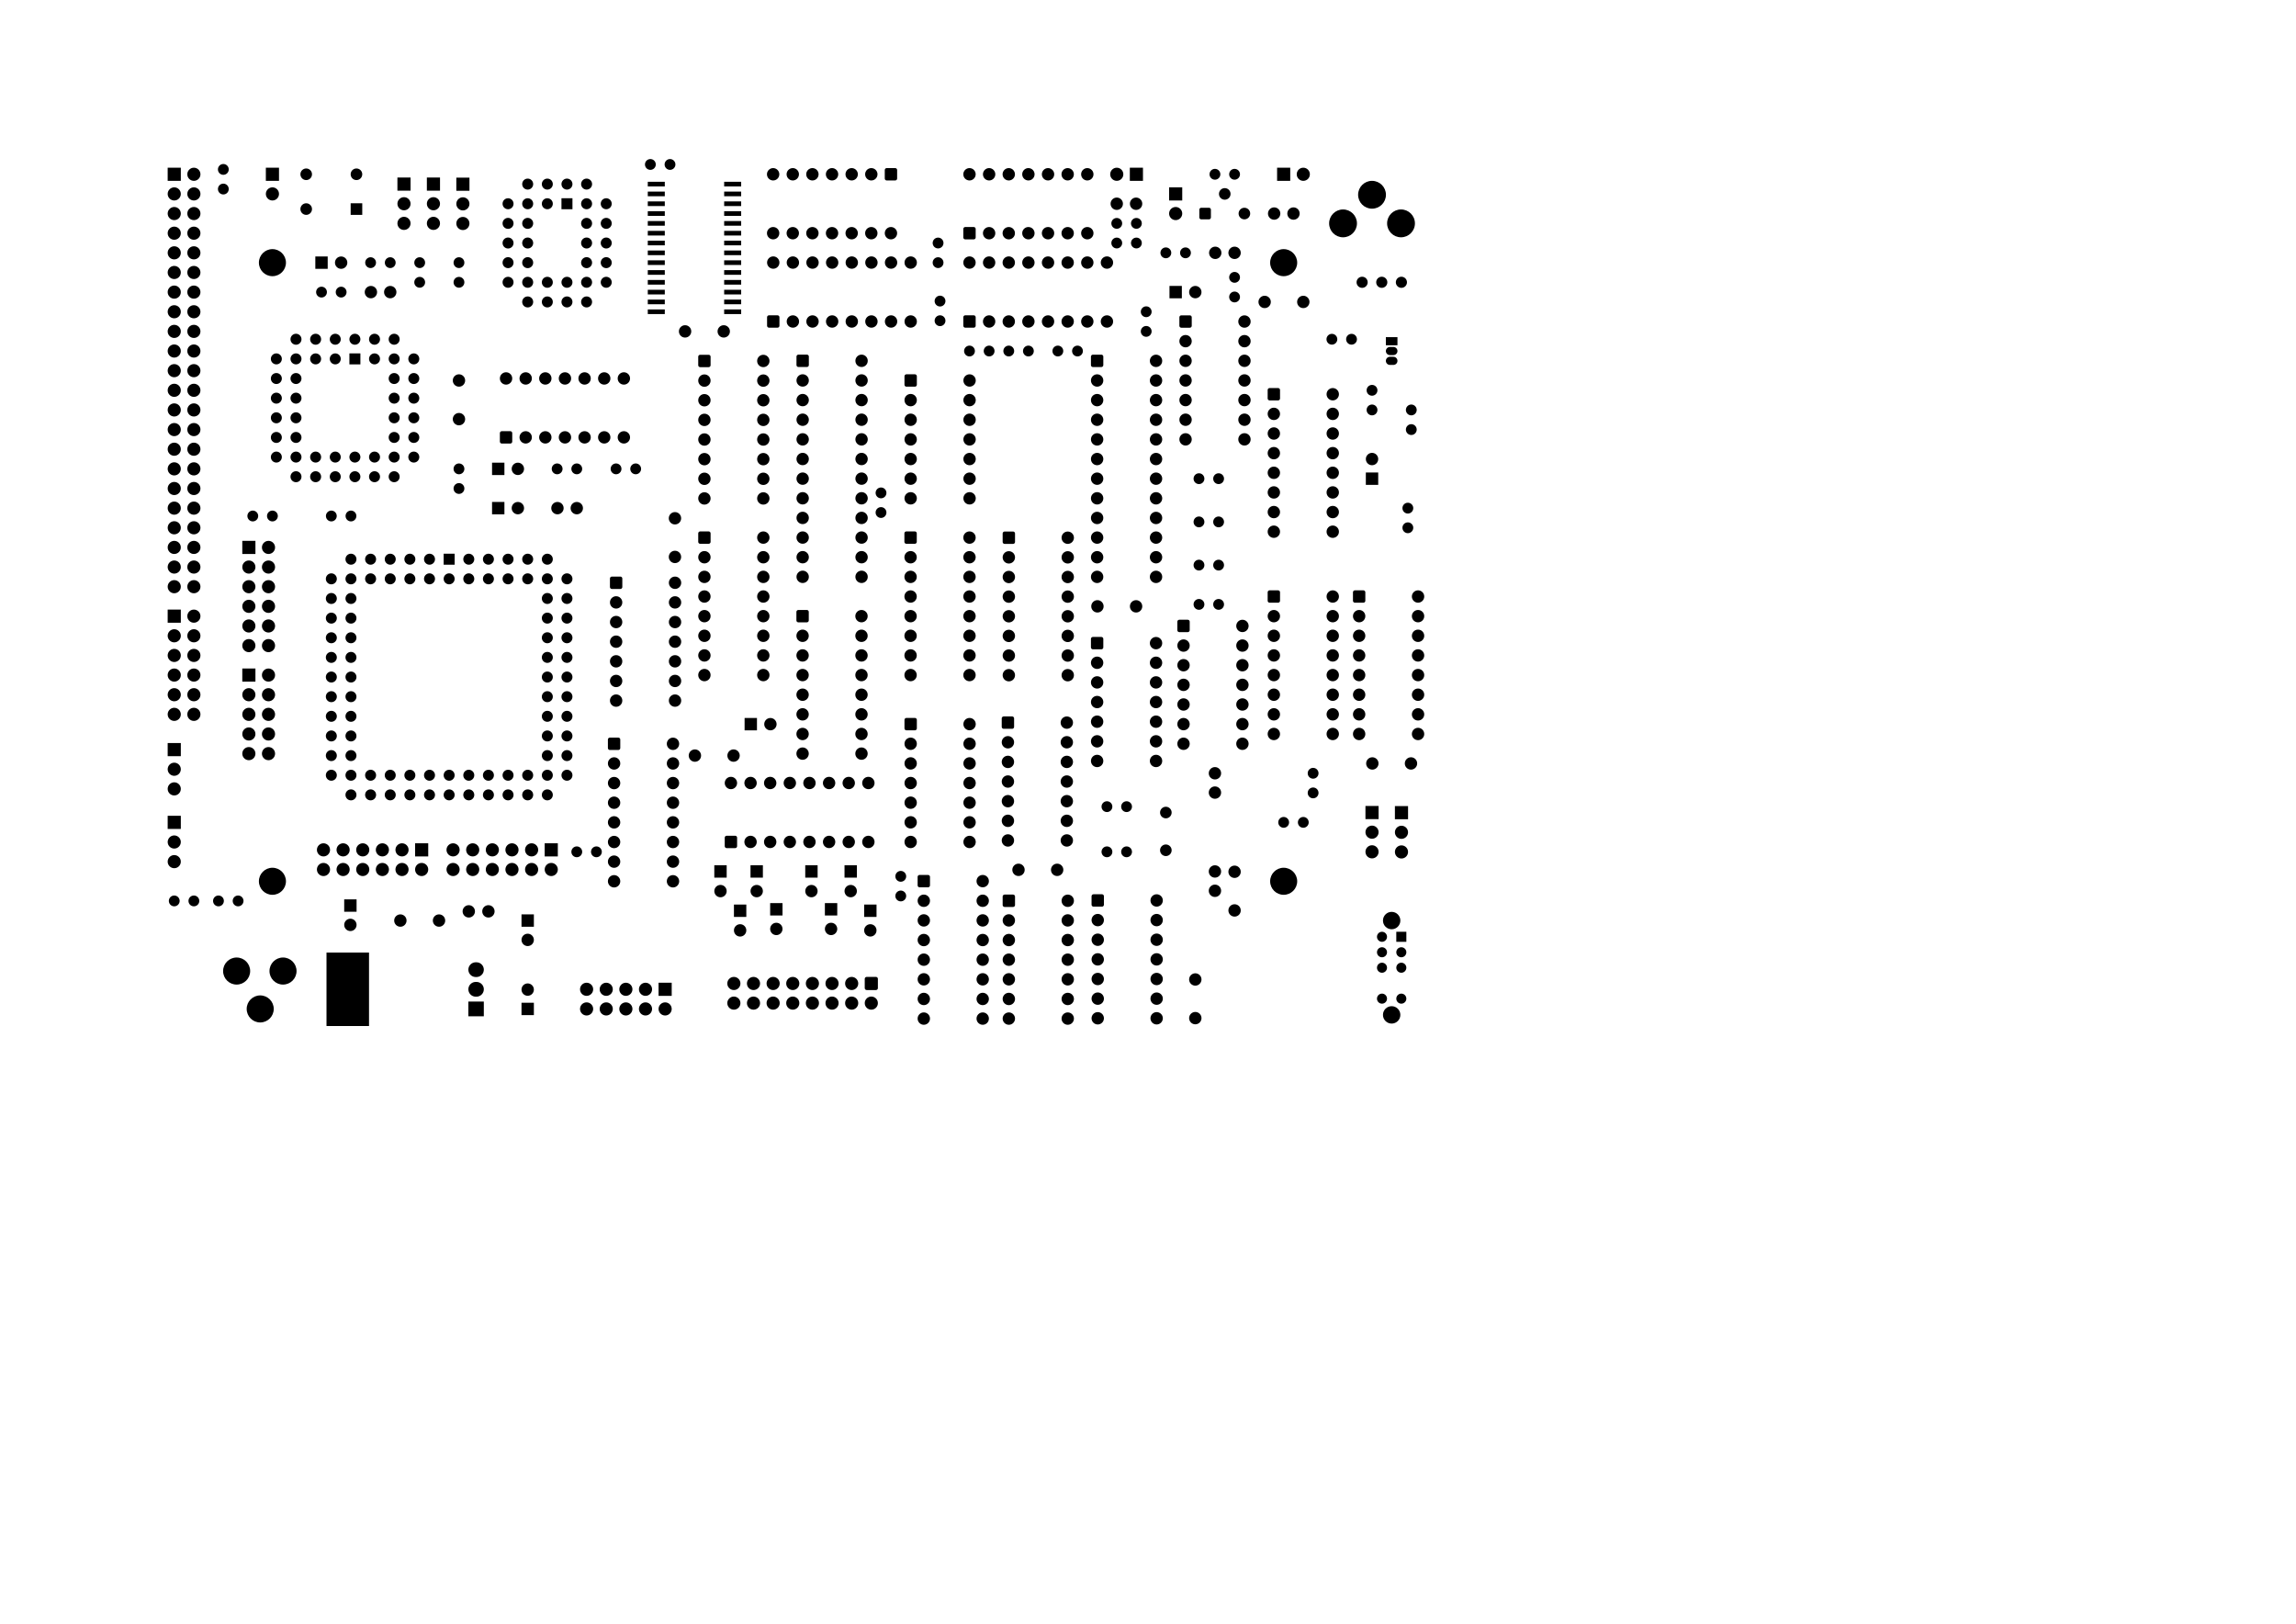 <?xml version="1.0" standalone="no"?>
 <!DOCTYPE svg PUBLIC "-//W3C//DTD SVG 1.1//EN" 
 "http://www.w3.org/Graphics/SVG/1.1/DTD/svg11.dtd"> 
<svg
  xmlns:svg="http://www.w3.org/2000/svg"
  xmlns="http://www.w3.org/2000/svg"
  xmlns:xlink="http://www.w3.org/1999/xlink"
  version="1.1"
  width="297.002mm" height="210.007mm" viewBox="0 0 297.002 210.007">
<title>SVG Image created as ACE3NOKB-B_Mask.svg date 2025/05/05 11:31:03 </title>
  <desc>Image generated by PCBNEW </desc>
<g style="fill:#000000; fill-opacity:1;stroke:#000000; stroke-opacity:1;
stroke-linecap:round; stroke-linejoin:round;"
 transform="translate(0 0) scale(1 1)">
</g>
<g style="fill:#000000; fill-opacity:1; stroke:none;">
<circle cx="146.96" cy="26.35" r="0.8" /> 
</g>
<g style="fill:#000000; fill-opacity:1; stroke:none;">
<circle cx="144.46" cy="26.35" r="0.8" /> 
</g>
<g style="fill:#000000; fill-opacity:1; stroke:none;">
<circle cx="159.7" cy="38.41" r="0.7" /> 
</g>
<g style="fill:#000000; fill-opacity:1; stroke:none;">
<circle cx="159.7" cy="35.87" r="0.7" /> 
<circle cx="145.73" cy="104.328" r="0.7" /> 
</g>
<g style="fill:#000000; fill-opacity:1; stroke:none;">
<circle cx="143.19" cy="104.328" r="0.7" /> 
<circle cx="159.7" cy="22.54" r="0.7" /> 
</g>
<g style="fill:#000000; fill-opacity:1; stroke:none;">
<circle cx="157.16" cy="22.54" r="0.7" /> 
<circle cx="145.73" cy="110.17" r="0.7" /> 
</g>
<g style="fill:#000000; fill-opacity:1; stroke:none;">
<circle cx="143.19" cy="110.17" r="0.7" /> 
<circle cx="155.095" cy="78.168" r="0.7" /> 
</g>
<g style="fill:#000000; fill-opacity:1; stroke:none;">
<circle cx="157.635" cy="78.168" r="0.7" /> 
<circle cx="155.095" cy="73.088" r="0.7" /> 
</g>
<g style="fill:#000000; fill-opacity:1; stroke:none;">
<circle cx="157.635" cy="73.088" r="0.7" /> 
<circle cx="155.095" cy="67.5" r="0.7" /> 
</g>
<g style="fill:#000000; fill-opacity:1; stroke:none;">
<circle cx="157.635" cy="67.5" r="0.7" /> 
<circle cx="59.37" cy="60.64" r="0.7" /> 
</g>
<g style="fill:#000000; fill-opacity:1; stroke:none;">
<circle cx="59.37" cy="63.18" r="0.7" /> 
<circle cx="121.6" cy="41.479" r="0.7" /> 
</g>
<g style="fill:#000000; fill-opacity:1; stroke:none;">
<circle cx="121.6" cy="38.939" r="0.7" /> 
<circle cx="177.48" cy="53.02" r="0.7" /> 
</g>
<g style="fill:#000000; fill-opacity:1; stroke:none;">
<circle cx="177.48" cy="50.48" r="0.7" /> 
<circle cx="182.56" cy="53.02" r="0.7" /> 
</g>
<g style="fill:#000000; fill-opacity:1; stroke:none;">
<circle cx="182.56" cy="55.56" r="0.7" /> 
<circle cx="144.46" cy="31.43" r="0.7" /> 
</g>
<g style="fill:#000000; fill-opacity:1; stroke:none;">
<circle cx="144.46" cy="28.89" r="0.7" /> 
<circle cx="147" cy="31.43" r="0.7" /> 
</g>
<g style="fill:#000000; fill-opacity:1; stroke:none;">
<circle cx="147" cy="28.89" r="0.7" /> 
<path style="fill:#000000; fill-opacity:1; stroke:none;fill-rule:evenodd;"
d="M 45.197,47.127
45.197,45.705
46.619,45.705
46.619,47.127
Z" /> 
<circle cx="43.368" cy="43.876" r="0.711" /> 
</g>
<g style="fill:#000000; fill-opacity:1; stroke:none;">
<circle cx="43.368" cy="46.416" r="0.711" /> 
</g>
<g style="fill:#000000; fill-opacity:1; stroke:none;">
<circle cx="40.828" cy="43.876" r="0.711" /> 
</g>
<g style="fill:#000000; fill-opacity:1; stroke:none;">
<circle cx="40.828" cy="46.416" r="0.711" /> 
</g>
<g style="fill:#000000; fill-opacity:1; stroke:none;">
<circle cx="38.288" cy="43.876" r="0.711" /> 
</g>
<g style="fill:#000000; fill-opacity:1; stroke:none;">
<circle cx="35.748" cy="46.416" r="0.711" /> 
</g>
<g style="fill:#000000; fill-opacity:1; stroke:none;">
<circle cx="38.288" cy="46.416" r="0.711" /> 
</g>
<g style="fill:#000000; fill-opacity:1; stroke:none;">
<circle cx="35.748" cy="48.956" r="0.711" /> 
</g>
<g style="fill:#000000; fill-opacity:1; stroke:none;">
<circle cx="38.288" cy="48.956" r="0.711" /> 
</g>
<g style="fill:#000000; fill-opacity:1; stroke:none;">
<circle cx="35.748" cy="51.496" r="0.711" /> 
</g>
<g style="fill:#000000; fill-opacity:1; stroke:none;">
<circle cx="38.288" cy="51.496" r="0.711" /> 
</g>
<g style="fill:#000000; fill-opacity:1; stroke:none;">
<circle cx="35.748" cy="54.036" r="0.711" /> 
</g>
<g style="fill:#000000; fill-opacity:1; stroke:none;">
<circle cx="38.288" cy="54.036" r="0.711" /> 
</g>
<g style="fill:#000000; fill-opacity:1; stroke:none;">
<circle cx="35.748" cy="56.576" r="0.711" /> 
</g>
<g style="fill:#000000; fill-opacity:1; stroke:none;">
<circle cx="38.288" cy="56.576" r="0.711" /> 
</g>
<g style="fill:#000000; fill-opacity:1; stroke:none;">
<circle cx="35.748" cy="59.116" r="0.711" /> 
</g>
<g style="fill:#000000; fill-opacity:1; stroke:none;">
<circle cx="38.288" cy="61.656" r="0.711" /> 
</g>
<g style="fill:#000000; fill-opacity:1; stroke:none;">
<circle cx="38.288" cy="59.116" r="0.711" /> 
</g>
<g style="fill:#000000; fill-opacity:1; stroke:none;">
<circle cx="40.828" cy="61.656" r="0.711" /> 
</g>
<g style="fill:#000000; fill-opacity:1; stroke:none;">
<circle cx="40.828" cy="59.116" r="0.711" /> 
</g>
<g style="fill:#000000; fill-opacity:1; stroke:none;">
<circle cx="43.368" cy="61.656" r="0.711" /> 
</g>
<g style="fill:#000000; fill-opacity:1; stroke:none;">
<circle cx="43.368" cy="59.116" r="0.711" /> 
</g>
<g style="fill:#000000; fill-opacity:1; stroke:none;">
<circle cx="45.908" cy="61.656" r="0.711" /> 
</g>
<g style="fill:#000000; fill-opacity:1; stroke:none;">
<circle cx="45.908" cy="59.116" r="0.711" /> 
</g>
<g style="fill:#000000; fill-opacity:1; stroke:none;">
<circle cx="48.448" cy="61.656" r="0.711" /> 
</g>
<g style="fill:#000000; fill-opacity:1; stroke:none;">
<circle cx="48.448" cy="59.116" r="0.711" /> 
</g>
<g style="fill:#000000; fill-opacity:1; stroke:none;">
<circle cx="50.988" cy="61.656" r="0.711" /> 
</g>
<g style="fill:#000000; fill-opacity:1; stroke:none;">
<circle cx="53.528" cy="59.116" r="0.711" /> 
</g>
<g style="fill:#000000; fill-opacity:1; stroke:none;">
<circle cx="50.988" cy="59.116" r="0.711" /> 
</g>
<g style="fill:#000000; fill-opacity:1; stroke:none;">
<circle cx="53.528" cy="56.576" r="0.711" /> 
</g>
<g style="fill:#000000; fill-opacity:1; stroke:none;">
<circle cx="50.988" cy="56.576" r="0.711" /> 
</g>
<g style="fill:#000000; fill-opacity:1; stroke:none;">
<circle cx="53.528" cy="54.036" r="0.711" /> 
</g>
<g style="fill:#000000; fill-opacity:1; stroke:none;">
<circle cx="50.988" cy="54.036" r="0.711" /> 
</g>
<g style="fill:#000000; fill-opacity:1; stroke:none;">
<circle cx="53.528" cy="51.496" r="0.711" /> 
</g>
<g style="fill:#000000; fill-opacity:1; stroke:none;">
<circle cx="50.988" cy="51.496" r="0.711" /> 
</g>
<g style="fill:#000000; fill-opacity:1; stroke:none;">
<circle cx="53.528" cy="48.956" r="0.711" /> 
</g>
<g style="fill:#000000; fill-opacity:1; stroke:none;">
<circle cx="50.988" cy="48.956" r="0.711" /> 
</g>
<g style="fill:#000000; fill-opacity:1; stroke:none;">
<circle cx="53.528" cy="46.416" r="0.711" /> 
</g>
<g style="fill:#000000; fill-opacity:1; stroke:none;">
<circle cx="50.988" cy="43.876" r="0.711" /> 
</g>
<g style="fill:#000000; fill-opacity:1; stroke:none;">
<circle cx="50.988" cy="46.416" r="0.711" /> 
</g>
<g style="fill:#000000; fill-opacity:1; stroke:none;">
<circle cx="48.448" cy="43.876" r="0.711" /> 
</g>
<g style="fill:#000000; fill-opacity:1; stroke:none;">
<circle cx="48.448" cy="46.416" r="0.711" /> 
</g>
<g style="fill:#000000; fill-opacity:1; stroke:none;">
<circle cx="45.908" cy="43.876" r="0.711" /> 
<path style="fill:#000000; fill-opacity:1; stroke:none;fill-rule:evenodd;"
d="M 72.629,27.061
72.629,25.639
74.051,25.639
74.051,27.061
Z" /> 
</g>
<g style="fill:#000000; fill-opacity:1; stroke:none;">
<circle cx="70.8" cy="23.81" r="0.711" /> 
</g>
<g style="fill:#000000; fill-opacity:1; stroke:none;">
<circle cx="70.8" cy="26.35" r="0.711" /> 
</g>
<g style="fill:#000000; fill-opacity:1; stroke:none;">
<circle cx="68.26" cy="23.81" r="0.711" /> 
</g>
<g style="fill:#000000; fill-opacity:1; stroke:none;">
<circle cx="65.72" cy="26.35" r="0.711" /> 
</g>
<g style="fill:#000000; fill-opacity:1; stroke:none;">
<circle cx="68.26" cy="26.35" r="0.711" /> 
</g>
<g style="fill:#000000; fill-opacity:1; stroke:none;">
<circle cx="65.72" cy="28.89" r="0.711" /> 
</g>
<g style="fill:#000000; fill-opacity:1; stroke:none;">
<circle cx="68.26" cy="28.89" r="0.711" /> 
</g>
<g style="fill:#000000; fill-opacity:1; stroke:none;">
<circle cx="65.72" cy="31.43" r="0.711" /> 
</g>
<g style="fill:#000000; fill-opacity:1; stroke:none;">
<circle cx="68.26" cy="31.43" r="0.711" /> 
</g>
<g style="fill:#000000; fill-opacity:1; stroke:none;">
<circle cx="65.72" cy="33.97" r="0.711" /> 
</g>
<g style="fill:#000000; fill-opacity:1; stroke:none;">
<circle cx="68.26" cy="33.97" r="0.711" /> 
</g>
<g style="fill:#000000; fill-opacity:1; stroke:none;">
<circle cx="65.72" cy="36.51" r="0.711" /> 
</g>
<g style="fill:#000000; fill-opacity:1; stroke:none;">
<circle cx="68.26" cy="39.05" r="0.711" /> 
</g>
<g style="fill:#000000; fill-opacity:1; stroke:none;">
<circle cx="68.26" cy="36.51" r="0.711" /> 
</g>
<g style="fill:#000000; fill-opacity:1; stroke:none;">
<circle cx="70.8" cy="39.05" r="0.711" /> 
</g>
<g style="fill:#000000; fill-opacity:1; stroke:none;">
<circle cx="70.8" cy="36.51" r="0.711" /> 
</g>
<g style="fill:#000000; fill-opacity:1; stroke:none;">
<circle cx="73.34" cy="39.05" r="0.711" /> 
</g>
<g style="fill:#000000; fill-opacity:1; stroke:none;">
<circle cx="73.34" cy="36.51" r="0.711" /> 
</g>
<g style="fill:#000000; fill-opacity:1; stroke:none;">
<circle cx="75.88" cy="39.05" r="0.711" /> 
</g>
<g style="fill:#000000; fill-opacity:1; stroke:none;">
<circle cx="78.42" cy="36.51" r="0.711" /> 
</g>
<g style="fill:#000000; fill-opacity:1; stroke:none;">
<circle cx="75.88" cy="36.51" r="0.711" /> 
</g>
<g style="fill:#000000; fill-opacity:1; stroke:none;">
<circle cx="78.42" cy="33.97" r="0.711" /> 
</g>
<g style="fill:#000000; fill-opacity:1; stroke:none;">
<circle cx="75.88" cy="33.97" r="0.711" /> 
</g>
<g style="fill:#000000; fill-opacity:1; stroke:none;">
<circle cx="78.42" cy="31.43" r="0.711" /> 
</g>
<g style="fill:#000000; fill-opacity:1; stroke:none;">
<circle cx="75.88" cy="31.43" r="0.711" /> 
</g>
<g style="fill:#000000; fill-opacity:1; stroke:none;">
<circle cx="78.42" cy="28.89" r="0.711" /> 
</g>
<g style="fill:#000000; fill-opacity:1; stroke:none;">
<circle cx="75.88" cy="28.89" r="0.711" /> 
</g>
<g style="fill:#000000; fill-opacity:1; stroke:none;">
<circle cx="78.42" cy="26.35" r="0.711" /> 
</g>
<g style="fill:#000000; fill-opacity:1; stroke:none;">
<circle cx="75.88" cy="23.81" r="0.711" /> 
</g>
<g style="fill:#000000; fill-opacity:1; stroke:none;">
<circle cx="75.88" cy="26.35" r="0.711" /> 
</g>
<g style="fill:#000000; fill-opacity:1; stroke:none;">
<circle cx="73.34" cy="23.81" r="0.711" /> 
</g>
<g style="fill:#000000; fill-opacity:1; stroke:none;">
<circle cx="72.11" cy="65.72" r="0.8" /> 
</g>
<g style="fill:#000000; fill-opacity:1; stroke:none;">
<circle cx="74.61" cy="65.72" r="0.8" /> 
<path style="fill:#000000; fill-opacity:1; stroke:none;fill-rule:evenodd;"
d="M 92.4,111.91
94,111.91
94,113.51
92.4,113.51
Z" /> 
</g>
<g style="fill:#000000; fill-opacity:1; stroke:none;">
<circle cx="93.2" cy="115.25" r="0.8" /> 
<path style="fill:#000000; fill-opacity:1; stroke:none;fill-rule:evenodd;"
d="M 94.94,116.99
96.54,116.99
96.54,118.59
94.94,118.59
Z" /> 
<circle cx="95.74" cy="120.33" r="0.8" /> 
<path style="fill:#000000; fill-opacity:1; stroke:none;fill-rule:evenodd;"
d="M 97.084,111.91
98.684,111.91
98.684,113.51
97.084,113.51
Z" /> 
<circle cx="97.884" cy="115.25" r="0.8" /> 
<path style="fill:#000000; fill-opacity:1; stroke:none;fill-rule:evenodd;"
d="M 99.624,116.803
101.224,116.803
101.224,118.403
99.624,118.403
Z" /> 
<circle cx="100.424" cy="120.143" r="0.8" /> 
<path style="fill:#000000; fill-opacity:1; stroke:none;fill-rule:evenodd;"
d="M 104.164,111.91
105.764,111.91
105.764,113.51
104.164,113.51
Z" /> 
<circle cx="104.964" cy="115.25" r="0.8" /> 
<path style="fill:#000000; fill-opacity:1; stroke:none;fill-rule:evenodd;"
d="M 106.704,116.803
108.304,116.803
108.304,118.403
106.704,118.403
Z" /> 
<circle cx="107.504" cy="120.143" r="0.8" /> 
<path style="fill:#000000; fill-opacity:1; stroke:none;fill-rule:evenodd;"
d="M 109.244,111.91
110.844,111.91
110.844,113.51
109.244,113.51
Z" /> 
<circle cx="110.044" cy="115.25" r="0.8" /> 
<path style="fill:#000000; fill-opacity:1; stroke:none;fill-rule:evenodd;"
d="M 111.784,116.99
113.384,116.99
113.384,118.59
111.784,118.59
Z" /> 
<circle cx="112.584" cy="120.33" r="0.8" /> 
<path style="fill:#000000; fill-opacity:1; stroke:none;fill-rule:evenodd;"
d="M 178.28,62.71
176.68,62.71
176.68,61.11
178.28,61.11
Z" /> 
<circle cx="177.48" cy="59.37" r="0.8" /> 
<path style="fill:#000000; fill-opacity:1; stroke:none;fill-rule:evenodd;"
d="M 96.318,94.46
96.318,92.86
97.918,92.86
97.918,94.46
Z" /> 
<circle cx="99.658" cy="93.66" r="0.8" /> 
<path style="fill:#000000; fill-opacity:1; stroke:none;fill-rule:evenodd;"
d="M 151.28,38.58
151.28,36.98
152.88,36.98
152.88,38.58
Z" /> 
<circle cx="154.62" cy="37.78" r="0.8" /> 
<circle cx="51.79" cy="119.06" r="0.8" /> 
</g>
<g style="fill:#000000; fill-opacity:1; stroke:none;">
<circle cx="56.79" cy="119.06" r="0.8" /> 
<path style="fill:#000000; fill-opacity:1; stroke:none;fill-rule:evenodd;"
d="M 69.06,131.29
67.46,131.29
67.46,129.69
69.06,129.69
Z" /> 
</g>
<g style="fill:#000000; fill-opacity:1; stroke:none;">
<circle cx="68.26" cy="127.99" r="0.8" /> 
</g>
<g style="fill:#000000; fill-opacity:1; stroke:none;">
<circle cx="87.31" cy="72.03" r="0.8" /> 
</g>
<g style="fill:#000000; fill-opacity:1; stroke:none;">
<circle cx="87.31" cy="67.03" r="0.8" /> 
</g>
<g style="fill:#000000; fill-opacity:1; stroke:none;">
<circle cx="136.75" cy="112.5" r="0.8" /> 
</g>
<g style="fill:#000000; fill-opacity:1; stroke:none;">
<circle cx="131.75" cy="112.5" r="0.8" /> 
</g>
<g style="fill:#000000; fill-opacity:1; stroke:none;">
<circle cx="177.52" cy="98.74" r="0.8" /> 
</g>
<g style="fill:#000000; fill-opacity:1; stroke:none;">
<circle cx="182.52" cy="98.74" r="0.8" /> 
</g>
<g style="fill:#000000; fill-opacity:1; stroke:none;">
<circle cx="168.59" cy="39.05" r="0.8" /> 
</g>
<g style="fill:#000000; fill-opacity:1; stroke:none;">
<circle cx="163.59" cy="39.05" r="0.8" /> 
</g>
<g style="fill:#000000; fill-opacity:1; stroke:none;">
<circle cx="94.89" cy="97.724" r="0.8" /> 
</g>
<g style="fill:#000000; fill-opacity:1; stroke:none;">
<circle cx="89.89" cy="97.724" r="0.8" /> 
</g>
<g style="fill:#000000; fill-opacity:1; stroke:none;">
<circle cx="93.62" cy="42.86" r="0.8" /> 
</g>
<g style="fill:#000000; fill-opacity:1; stroke:none;">
<circle cx="88.62" cy="42.86" r="0.8" /> 
</g>
<g style="fill:#000000; fill-opacity:1; stroke:none;">
<circle cx="59.37" cy="49.21" r="0.8" /> 
</g>
<g style="fill:#000000; fill-opacity:1; stroke:none;">
<circle cx="59.37" cy="54.21" r="0.8" /> 
</g>
<g style="fill:#000000; fill-opacity:1; stroke:none;">
<circle cx="141.96" cy="78.42" r="0.8" /> 
</g>
<g style="fill:#000000; fill-opacity:1; stroke:none;">
<circle cx="146.96" cy="78.42" r="0.8" /> 
<path style="fill:#000000; fill-opacity:1; stroke:none;fill-rule:evenodd;"
d="M 124.86,42.38
124.764,42.361
124.683,42.307
124.629,42.226
124.61,42.13
124.61,41.03
124.629,40.934
124.683,40.853
124.764,40.799
124.86,40.78
125.96,40.78
126.056,40.799
126.137,40.853
126.191,40.934
126.21,41.03
126.21,42.13
126.191,42.226
126.137,42.307
126.056,42.361
125.96,42.38
Z" /> 
</g>
<g style="fill:#000000; fill-opacity:1; stroke:none;">
<circle cx="127.95" cy="41.58" r="0.8" /> 
</g>
<g style="fill:#000000; fill-opacity:1; stroke:none;">
<circle cx="130.49" cy="41.58" r="0.8" /> 
</g>
<g style="fill:#000000; fill-opacity:1; stroke:none;">
<circle cx="133.03" cy="41.58" r="0.8" /> 
</g>
<g style="fill:#000000; fill-opacity:1; stroke:none;">
<circle cx="135.57" cy="41.58" r="0.8" /> 
</g>
<g style="fill:#000000; fill-opacity:1; stroke:none;">
<circle cx="138.11" cy="41.58" r="0.8" /> 
</g>
<g style="fill:#000000; fill-opacity:1; stroke:none;">
<circle cx="140.65" cy="41.58" r="0.8" /> 
</g>
<g style="fill:#000000; fill-opacity:1; stroke:none;">
<circle cx="143.19" cy="41.58" r="0.8" /> 
</g>
<g style="fill:#000000; fill-opacity:1; stroke:none;">
<circle cx="143.19" cy="33.96" r="0.8" /> 
</g>
<g style="fill:#000000; fill-opacity:1; stroke:none;">
<circle cx="140.65" cy="33.96" r="0.8" /> 
</g>
<g style="fill:#000000; fill-opacity:1; stroke:none;">
<circle cx="138.11" cy="33.96" r="0.8" /> 
</g>
<g style="fill:#000000; fill-opacity:1; stroke:none;">
<circle cx="135.57" cy="33.96" r="0.8" /> 
</g>
<g style="fill:#000000; fill-opacity:1; stroke:none;">
<circle cx="133.03" cy="33.96" r="0.8" /> 
</g>
<g style="fill:#000000; fill-opacity:1; stroke:none;">
<circle cx="130.49" cy="33.96" r="0.8" /> 
</g>
<g style="fill:#000000; fill-opacity:1; stroke:none;">
<circle cx="127.95" cy="33.96" r="0.8" /> 
</g>
<g style="fill:#000000; fill-opacity:1; stroke:none;">
<circle cx="125.41" cy="33.96" r="0.8" /> 
<path style="fill:#000000; fill-opacity:1; stroke:none;fill-rule:evenodd;"
d="M 163.98,50.438
163.999,50.342
164.053,50.261
164.134,50.207
164.23,50.188
165.33,50.188
165.426,50.207
165.507,50.261
165.561,50.342
165.58,50.438
165.58,51.538
165.561,51.634
165.507,51.715
165.426,51.769
165.33,51.788
164.23,51.788
164.134,51.769
164.053,51.715
163.999,51.634
163.98,51.538
Z" /> 
</g>
<g style="fill:#000000; fill-opacity:1; stroke:none;">
<circle cx="164.78" cy="53.528" r="0.8" /> 
</g>
<g style="fill:#000000; fill-opacity:1; stroke:none;">
<circle cx="164.78" cy="56.068" r="0.8" /> 
</g>
<g style="fill:#000000; fill-opacity:1; stroke:none;">
<circle cx="164.78" cy="58.608" r="0.8" /> 
</g>
<g style="fill:#000000; fill-opacity:1; stroke:none;">
<circle cx="164.78" cy="61.148" r="0.8" /> 
</g>
<g style="fill:#000000; fill-opacity:1; stroke:none;">
<circle cx="164.78" cy="63.688" r="0.8" /> 
</g>
<g style="fill:#000000; fill-opacity:1; stroke:none;">
<circle cx="164.78" cy="66.228" r="0.8" /> 
</g>
<g style="fill:#000000; fill-opacity:1; stroke:none;">
<circle cx="164.78" cy="68.768" r="0.8" /> 
</g>
<g style="fill:#000000; fill-opacity:1; stroke:none;">
<circle cx="172.4" cy="68.768" r="0.8" /> 
</g>
<g style="fill:#000000; fill-opacity:1; stroke:none;">
<circle cx="172.4" cy="66.228" r="0.8" /> 
</g>
<g style="fill:#000000; fill-opacity:1; stroke:none;">
<circle cx="172.4" cy="63.688" r="0.8" /> 
</g>
<g style="fill:#000000; fill-opacity:1; stroke:none;">
<circle cx="172.4" cy="61.148" r="0.8" /> 
</g>
<g style="fill:#000000; fill-opacity:1; stroke:none;">
<circle cx="172.4" cy="58.608" r="0.8" /> 
</g>
<g style="fill:#000000; fill-opacity:1; stroke:none;">
<circle cx="172.4" cy="56.068" r="0.8" /> 
</g>
<g style="fill:#000000; fill-opacity:1; stroke:none;">
<circle cx="172.4" cy="53.528" r="0.8" /> 
</g>
<g style="fill:#000000; fill-opacity:1; stroke:none;">
<circle cx="172.4" cy="50.988" r="0.8" /> 
<path style="fill:#000000; fill-opacity:1; stroke:none;fill-rule:evenodd;"
d="M 118.7,113.41
118.719,113.314
118.773,113.233
118.854,113.179
118.95,113.16
120.05,113.16
120.146,113.179
120.227,113.233
120.281,113.314
120.3,113.41
120.3,114.51
120.281,114.606
120.227,114.687
120.146,114.741
120.05,114.76
118.95,114.76
118.854,114.741
118.773,114.687
118.719,114.606
118.7,114.51
Z" /> 
</g>
<g style="fill:#000000; fill-opacity:1; stroke:none;">
<circle cx="119.5" cy="116.5" r="0.8" /> 
</g>
<g style="fill:#000000; fill-opacity:1; stroke:none;">
<circle cx="119.5" cy="119.04" r="0.8" /> 
</g>
<g style="fill:#000000; fill-opacity:1; stroke:none;">
<circle cx="119.5" cy="121.58" r="0.8" /> 
</g>
<g style="fill:#000000; fill-opacity:1; stroke:none;">
<circle cx="119.5" cy="124.12" r="0.8" /> 
</g>
<g style="fill:#000000; fill-opacity:1; stroke:none;">
<circle cx="119.5" cy="126.66" r="0.8" /> 
</g>
<g style="fill:#000000; fill-opacity:1; stroke:none;">
<circle cx="119.5" cy="129.2" r="0.8" /> 
</g>
<g style="fill:#000000; fill-opacity:1; stroke:none;">
<circle cx="119.5" cy="131.74" r="0.8" /> 
</g>
<g style="fill:#000000; fill-opacity:1; stroke:none;">
<circle cx="127.12" cy="131.74" r="0.8" /> 
</g>
<g style="fill:#000000; fill-opacity:1; stroke:none;">
<circle cx="127.12" cy="129.2" r="0.8" /> 
</g>
<g style="fill:#000000; fill-opacity:1; stroke:none;">
<circle cx="127.12" cy="126.66" r="0.8" /> 
</g>
<g style="fill:#000000; fill-opacity:1; stroke:none;">
<circle cx="127.12" cy="124.12" r="0.8" /> 
</g>
<g style="fill:#000000; fill-opacity:1; stroke:none;">
<circle cx="127.12" cy="121.58" r="0.8" /> 
</g>
<g style="fill:#000000; fill-opacity:1; stroke:none;">
<circle cx="127.12" cy="119.04" r="0.8" /> 
</g>
<g style="fill:#000000; fill-opacity:1; stroke:none;">
<circle cx="127.12" cy="116.5" r="0.8" /> 
</g>
<g style="fill:#000000; fill-opacity:1; stroke:none;">
<circle cx="127.12" cy="113.96" r="0.8" /> 
<path style="fill:#000000; fill-opacity:1; stroke:none;fill-rule:evenodd;"
d="M 99.475,42.38
99.379,42.361
99.298,42.307
99.244,42.226
99.225,42.13
99.225,41.03
99.244,40.934
99.298,40.853
99.379,40.799
99.475,40.78
100.575,40.78
100.671,40.799
100.752,40.853
100.806,40.934
100.825,41.03
100.825,42.13
100.806,42.226
100.752,42.307
100.671,42.361
100.575,42.38
Z" /> 
</g>
<g style="fill:#000000; fill-opacity:1; stroke:none;">
<circle cx="102.565" cy="41.58" r="0.8" /> 
</g>
<g style="fill:#000000; fill-opacity:1; stroke:none;">
<circle cx="105.105" cy="41.58" r="0.8" /> 
</g>
<g style="fill:#000000; fill-opacity:1; stroke:none;">
<circle cx="107.645" cy="41.58" r="0.8" /> 
</g>
<g style="fill:#000000; fill-opacity:1; stroke:none;">
<circle cx="110.185" cy="41.58" r="0.8" /> 
</g>
<g style="fill:#000000; fill-opacity:1; stroke:none;">
<circle cx="112.725" cy="41.58" r="0.8" /> 
</g>
<g style="fill:#000000; fill-opacity:1; stroke:none;">
<circle cx="115.265" cy="41.58" r="0.8" /> 
</g>
<g style="fill:#000000; fill-opacity:1; stroke:none;">
<circle cx="117.805" cy="41.58" r="0.8" /> 
</g>
<g style="fill:#000000; fill-opacity:1; stroke:none;">
<circle cx="117.805" cy="33.96" r="0.8" /> 
</g>
<g style="fill:#000000; fill-opacity:1; stroke:none;">
<circle cx="115.265" cy="33.96" r="0.8" /> 
</g>
<g style="fill:#000000; fill-opacity:1; stroke:none;">
<circle cx="112.725" cy="33.96" r="0.8" /> 
</g>
<g style="fill:#000000; fill-opacity:1; stroke:none;">
<circle cx="110.185" cy="33.96" r="0.8" /> 
</g>
<g style="fill:#000000; fill-opacity:1; stroke:none;">
<circle cx="107.645" cy="33.96" r="0.8" /> 
</g>
<g style="fill:#000000; fill-opacity:1; stroke:none;">
<circle cx="105.105" cy="33.96" r="0.8" /> 
</g>
<g style="fill:#000000; fill-opacity:1; stroke:none;">
<circle cx="102.565" cy="33.96" r="0.8" /> 
</g>
<g style="fill:#000000; fill-opacity:1; stroke:none;">
<circle cx="100.025" cy="33.96" r="0.8" /> 
<path style="fill:#000000; fill-opacity:1; stroke:none;fill-rule:evenodd;"
d="M 103.03,46.115
103.049,46.019
103.103,45.938
103.184,45.884
103.28,45.865
104.38,45.865
104.476,45.884
104.557,45.938
104.611,46.019
104.63,46.115
104.63,47.215
104.611,47.311
104.557,47.392
104.476,47.446
104.38,47.465
103.28,47.465
103.184,47.446
103.103,47.392
103.049,47.311
103.03,47.215
Z" /> 
</g>
<g style="fill:#000000; fill-opacity:1; stroke:none;">
<circle cx="103.83" cy="49.205" r="0.8" /> 
</g>
<g style="fill:#000000; fill-opacity:1; stroke:none;">
<circle cx="103.83" cy="51.745" r="0.8" /> 
</g>
<g style="fill:#000000; fill-opacity:1; stroke:none;">
<circle cx="103.83" cy="54.285" r="0.8" /> 
</g>
<g style="fill:#000000; fill-opacity:1; stroke:none;">
<circle cx="103.83" cy="56.825" r="0.8" /> 
</g>
<g style="fill:#000000; fill-opacity:1; stroke:none;">
<circle cx="103.83" cy="59.365" r="0.8" /> 
</g>
<g style="fill:#000000; fill-opacity:1; stroke:none;">
<circle cx="103.83" cy="61.905" r="0.8" /> 
</g>
<g style="fill:#000000; fill-opacity:1; stroke:none;">
<circle cx="103.83" cy="64.445" r="0.8" /> 
</g>
<g style="fill:#000000; fill-opacity:1; stroke:none;">
<circle cx="103.83" cy="66.985" r="0.8" /> 
</g>
<g style="fill:#000000; fill-opacity:1; stroke:none;">
<circle cx="103.83" cy="69.525" r="0.8" /> 
</g>
<g style="fill:#000000; fill-opacity:1; stroke:none;">
<circle cx="103.83" cy="72.065" r="0.8" /> 
</g>
<g style="fill:#000000; fill-opacity:1; stroke:none;">
<circle cx="103.83" cy="74.605" r="0.8" /> 
</g>
<g style="fill:#000000; fill-opacity:1; stroke:none;">
<circle cx="111.45" cy="74.605" r="0.8" /> 
</g>
<g style="fill:#000000; fill-opacity:1; stroke:none;">
<circle cx="111.45" cy="72.065" r="0.8" /> 
</g>
<g style="fill:#000000; fill-opacity:1; stroke:none;">
<circle cx="111.45" cy="69.525" r="0.8" /> 
</g>
<g style="fill:#000000; fill-opacity:1; stroke:none;">
<circle cx="111.45" cy="66.985" r="0.8" /> 
</g>
<g style="fill:#000000; fill-opacity:1; stroke:none;">
<circle cx="111.45" cy="64.445" r="0.8" /> 
</g>
<g style="fill:#000000; fill-opacity:1; stroke:none;">
<circle cx="111.45" cy="61.905" r="0.8" /> 
</g>
<g style="fill:#000000; fill-opacity:1; stroke:none;">
<circle cx="111.45" cy="59.365" r="0.8" /> 
</g>
<g style="fill:#000000; fill-opacity:1; stroke:none;">
<circle cx="111.45" cy="56.825" r="0.8" /> 
</g>
<g style="fill:#000000; fill-opacity:1; stroke:none;">
<circle cx="111.45" cy="54.285" r="0.8" /> 
</g>
<g style="fill:#000000; fill-opacity:1; stroke:none;">
<circle cx="111.45" cy="51.745" r="0.8" /> 
</g>
<g style="fill:#000000; fill-opacity:1; stroke:none;">
<circle cx="111.45" cy="49.205" r="0.8" /> 
</g>
<g style="fill:#000000; fill-opacity:1; stroke:none;">
<circle cx="111.45" cy="46.665" r="0.8" /> 
<path style="fill:#000000; fill-opacity:1; stroke:none;fill-rule:evenodd;"
d="M 141.12,46.12
141.139,46.024
141.193,45.943
141.274,45.889
141.37,45.87
142.47,45.87
142.566,45.889
142.647,45.943
142.701,46.024
142.72,46.12
142.72,47.22
142.701,47.316
142.647,47.397
142.566,47.451
142.47,47.47
141.37,47.47
141.274,47.451
141.193,47.397
141.139,47.316
141.12,47.22
Z" /> 
</g>
<g style="fill:#000000; fill-opacity:1; stroke:none;">
<circle cx="141.92" cy="49.21" r="0.8" /> 
</g>
<g style="fill:#000000; fill-opacity:1; stroke:none;">
<circle cx="141.92" cy="51.75" r="0.8" /> 
</g>
<g style="fill:#000000; fill-opacity:1; stroke:none;">
<circle cx="141.92" cy="54.29" r="0.8" /> 
</g>
<g style="fill:#000000; fill-opacity:1; stroke:none;">
<circle cx="141.92" cy="56.83" r="0.8" /> 
</g>
<g style="fill:#000000; fill-opacity:1; stroke:none;">
<circle cx="141.92" cy="59.37" r="0.8" /> 
</g>
<g style="fill:#000000; fill-opacity:1; stroke:none;">
<circle cx="141.92" cy="61.91" r="0.8" /> 
</g>
<g style="fill:#000000; fill-opacity:1; stroke:none;">
<circle cx="141.92" cy="64.45" r="0.8" /> 
</g>
<g style="fill:#000000; fill-opacity:1; stroke:none;">
<circle cx="141.92" cy="66.99" r="0.8" /> 
</g>
<g style="fill:#000000; fill-opacity:1; stroke:none;">
<circle cx="141.92" cy="69.53" r="0.8" /> 
</g>
<g style="fill:#000000; fill-opacity:1; stroke:none;">
<circle cx="141.92" cy="72.07" r="0.8" /> 
</g>
<g style="fill:#000000; fill-opacity:1; stroke:none;">
<circle cx="141.92" cy="74.61" r="0.8" /> 
</g>
<g style="fill:#000000; fill-opacity:1; stroke:none;">
<circle cx="149.54" cy="74.61" r="0.8" /> 
</g>
<g style="fill:#000000; fill-opacity:1; stroke:none;">
<circle cx="149.54" cy="72.07" r="0.8" /> 
</g>
<g style="fill:#000000; fill-opacity:1; stroke:none;">
<circle cx="149.54" cy="69.53" r="0.8" /> 
</g>
<g style="fill:#000000; fill-opacity:1; stroke:none;">
<circle cx="149.54" cy="66.99" r="0.8" /> 
</g>
<g style="fill:#000000; fill-opacity:1; stroke:none;">
<circle cx="149.54" cy="64.45" r="0.8" /> 
</g>
<g style="fill:#000000; fill-opacity:1; stroke:none;">
<circle cx="149.54" cy="61.91" r="0.8" /> 
</g>
<g style="fill:#000000; fill-opacity:1; stroke:none;">
<circle cx="149.54" cy="59.37" r="0.8" /> 
</g>
<g style="fill:#000000; fill-opacity:1; stroke:none;">
<circle cx="149.54" cy="56.83" r="0.8" /> 
</g>
<g style="fill:#000000; fill-opacity:1; stroke:none;">
<circle cx="149.54" cy="54.29" r="0.8" /> 
</g>
<g style="fill:#000000; fill-opacity:1; stroke:none;">
<circle cx="149.54" cy="51.75" r="0.8" /> 
</g>
<g style="fill:#000000; fill-opacity:1; stroke:none;">
<circle cx="149.54" cy="49.21" r="0.8" /> 
</g>
<g style="fill:#000000; fill-opacity:1; stroke:none;">
<circle cx="149.54" cy="46.67" r="0.8" /> 
<path style="fill:#000000; fill-opacity:1; stroke:none;fill-rule:evenodd;"
d="M 21.69,23.39
21.69,21.69
23.39,21.69
23.39,23.39
Z" /> 
</g>
<g style="fill:#000000; fill-opacity:1; stroke:none;">
<circle cx="25.08" cy="22.54" r="0.85" /> 
<circle cx="22.54" cy="25.08" r="0.85" /> 
<circle cx="25.08" cy="25.08" r="0.85" /> 
<circle cx="22.54" cy="27.62" r="0.85" /> 
<circle cx="25.08" cy="27.62" r="0.85" /> 
<circle cx="22.54" cy="30.16" r="0.85" /> 
<circle cx="25.08" cy="30.16" r="0.85" /> 
<circle cx="22.54" cy="32.7" r="0.85" /> 
<circle cx="25.08" cy="32.7" r="0.85" /> 
<circle cx="22.54" cy="35.24" r="0.85" /> 
<circle cx="25.08" cy="35.24" r="0.85" /> 
<circle cx="22.54" cy="37.78" r="0.85" /> 
<circle cx="25.08" cy="37.78" r="0.85" /> 
<circle cx="22.54" cy="40.32" r="0.85" /> 
<circle cx="25.08" cy="40.32" r="0.85" /> 
<circle cx="22.54" cy="42.86" r="0.85" /> 
<circle cx="25.08" cy="42.86" r="0.85" /> 
<circle cx="22.54" cy="45.4" r="0.85" /> 
<circle cx="25.08" cy="45.4" r="0.85" /> 
<circle cx="22.54" cy="47.94" r="0.85" /> 
<circle cx="25.08" cy="47.94" r="0.85" /> 
<circle cx="22.54" cy="50.48" r="0.85" /> 
<circle cx="25.08" cy="50.48" r="0.85" /> 
<circle cx="22.54" cy="53.02" r="0.85" /> 
<circle cx="25.08" cy="53.02" r="0.85" /> 
<circle cx="22.54" cy="55.56" r="0.85" /> 
<circle cx="25.08" cy="55.56" r="0.85" /> 
<circle cx="22.54" cy="58.1" r="0.85" /> 
<circle cx="25.08" cy="58.1" r="0.85" /> 
<circle cx="22.54" cy="60.64" r="0.85" /> 
<circle cx="25.08" cy="60.64" r="0.85" /> 
<circle cx="22.54" cy="63.18" r="0.85" /> 
<circle cx="25.08" cy="63.18" r="0.85" /> 
<circle cx="22.54" cy="65.72" r="0.85" /> 
<circle cx="25.08" cy="65.72" r="0.85" /> 
<circle cx="22.54" cy="68.26" r="0.85" /> 
<circle cx="25.08" cy="68.26" r="0.85" /> 
<circle cx="22.54" cy="70.8" r="0.85" /> 
<circle cx="25.08" cy="70.8" r="0.85" /> 
<circle cx="22.54" cy="73.34" r="0.85" /> 
<circle cx="25.08" cy="73.34" r="0.85" /> 
<circle cx="22.54" cy="75.88" r="0.85" /> 
<circle cx="25.08" cy="75.88" r="0.85" /> 
<circle cx="60.64" cy="117.87" r="0.8" /> 
</g>
<g style="fill:#000000; fill-opacity:1; stroke:none;">
<circle cx="63.18" cy="117.87" r="0.8" /> 
<path style="fill:#000000; fill-opacity:1; stroke:none;fill-rule:evenodd;"
d="M 44.525,116.32
46.125,116.32
46.125,117.92
44.525,117.92
Z" /> 
<circle cx="45.325" cy="119.62" r="0.8" /> 
<path style="fill:#000000; fill-opacity:1; stroke:none;fill-rule:evenodd;"
d="M 67.46,118.26
69.06,118.26
69.06,119.86
67.46,119.86
Z" /> 
</g>
<g style="fill:#000000; fill-opacity:1; stroke:none;">
<circle cx="68.26" cy="121.56" r="0.8" /> 
<path style="fill:#000000; fill-opacity:1; stroke:none;fill-rule:evenodd;"
d="M 103.02,79.14
103.039,79.044
103.093,78.963
103.174,78.909
103.27,78.89
104.37,78.89
104.466,78.909
104.547,78.963
104.601,79.044
104.62,79.14
104.62,80.24
104.601,80.336
104.547,80.417
104.466,80.471
104.37,80.49
103.27,80.49
103.174,80.471
103.093,80.417
103.039,80.336
103.02,80.24
Z" /> 
</g>
<g style="fill:#000000; fill-opacity:1; stroke:none;">
<circle cx="103.82" cy="82.23" r="0.8" /> 
</g>
<g style="fill:#000000; fill-opacity:1; stroke:none;">
<circle cx="103.82" cy="84.77" r="0.8" /> 
</g>
<g style="fill:#000000; fill-opacity:1; stroke:none;">
<circle cx="103.82" cy="87.31" r="0.8" /> 
</g>
<g style="fill:#000000; fill-opacity:1; stroke:none;">
<circle cx="103.82" cy="89.85" r="0.8" /> 
</g>
<g style="fill:#000000; fill-opacity:1; stroke:none;">
<circle cx="103.82" cy="92.39" r="0.8" /> 
</g>
<g style="fill:#000000; fill-opacity:1; stroke:none;">
<circle cx="103.82" cy="94.93" r="0.8" /> 
</g>
<g style="fill:#000000; fill-opacity:1; stroke:none;">
<circle cx="103.82" cy="97.47" r="0.8" /> 
</g>
<g style="fill:#000000; fill-opacity:1; stroke:none;">
<circle cx="111.44" cy="97.47" r="0.8" /> 
</g>
<g style="fill:#000000; fill-opacity:1; stroke:none;">
<circle cx="111.44" cy="94.93" r="0.8" /> 
</g>
<g style="fill:#000000; fill-opacity:1; stroke:none;">
<circle cx="111.44" cy="92.39" r="0.8" /> 
</g>
<g style="fill:#000000; fill-opacity:1; stroke:none;">
<circle cx="111.44" cy="89.85" r="0.8" /> 
</g>
<g style="fill:#000000; fill-opacity:1; stroke:none;">
<circle cx="111.44" cy="87.31" r="0.8" /> 
</g>
<g style="fill:#000000; fill-opacity:1; stroke:none;">
<circle cx="111.44" cy="84.77" r="0.8" /> 
</g>
<g style="fill:#000000; fill-opacity:1; stroke:none;">
<circle cx="111.44" cy="82.23" r="0.8" /> 
</g>
<g style="fill:#000000; fill-opacity:1; stroke:none;">
<circle cx="111.44" cy="79.69" r="0.8" /> 
<path style="fill:#000000; fill-opacity:1; stroke:none;fill-rule:evenodd;"
d="M 90.32,46.135
90.339,46.039
90.393,45.958
90.474,45.904
90.57,45.885
91.67,45.885
91.766,45.904
91.847,45.958
91.901,46.039
91.92,46.135
91.92,47.235
91.901,47.331
91.847,47.412
91.766,47.466
91.67,47.485
90.57,47.485
90.474,47.466
90.393,47.412
90.339,47.331
90.32,47.235
Z" /> 
</g>
<g style="fill:#000000; fill-opacity:1; stroke:none;">
<circle cx="91.12" cy="49.225" r="0.8" /> 
</g>
<g style="fill:#000000; fill-opacity:1; stroke:none;">
<circle cx="91.12" cy="51.765" r="0.8" /> 
</g>
<g style="fill:#000000; fill-opacity:1; stroke:none;">
<circle cx="91.12" cy="54.305" r="0.8" /> 
</g>
<g style="fill:#000000; fill-opacity:1; stroke:none;">
<circle cx="91.12" cy="56.845" r="0.8" /> 
</g>
<g style="fill:#000000; fill-opacity:1; stroke:none;">
<circle cx="91.12" cy="59.385" r="0.8" /> 
</g>
<g style="fill:#000000; fill-opacity:1; stroke:none;">
<circle cx="91.12" cy="61.925" r="0.8" /> 
</g>
<g style="fill:#000000; fill-opacity:1; stroke:none;">
<circle cx="91.12" cy="64.465" r="0.8" /> 
</g>
<g style="fill:#000000; fill-opacity:1; stroke:none;">
<circle cx="98.74" cy="64.465" r="0.8" /> 
</g>
<g style="fill:#000000; fill-opacity:1; stroke:none;">
<circle cx="98.74" cy="61.925" r="0.8" /> 
</g>
<g style="fill:#000000; fill-opacity:1; stroke:none;">
<circle cx="98.74" cy="59.385" r="0.8" /> 
</g>
<g style="fill:#000000; fill-opacity:1; stroke:none;">
<circle cx="98.74" cy="56.845" r="0.8" /> 
</g>
<g style="fill:#000000; fill-opacity:1; stroke:none;">
<circle cx="98.74" cy="54.305" r="0.8" /> 
</g>
<g style="fill:#000000; fill-opacity:1; stroke:none;">
<circle cx="98.74" cy="51.765" r="0.8" /> 
</g>
<g style="fill:#000000; fill-opacity:1; stroke:none;">
<circle cx="98.74" cy="49.225" r="0.8" /> 
</g>
<g style="fill:#000000; fill-opacity:1; stroke:none;">
<circle cx="98.74" cy="46.685" r="0.8" /> 
<path style="fill:#000000; fill-opacity:1; stroke:none;fill-rule:evenodd;"
d="M 90.32,68.98
90.339,68.884
90.393,68.803
90.474,68.749
90.57,68.73
91.67,68.73
91.766,68.749
91.847,68.803
91.901,68.884
91.92,68.98
91.92,70.08
91.901,70.176
91.847,70.257
91.766,70.311
91.67,70.33
90.57,70.33
90.474,70.311
90.393,70.257
90.339,70.176
90.32,70.08
Z" /> 
</g>
<g style="fill:#000000; fill-opacity:1; stroke:none;">
<circle cx="91.12" cy="72.07" r="0.8" /> 
</g>
<g style="fill:#000000; fill-opacity:1; stroke:none;">
<circle cx="91.12" cy="74.61" r="0.8" /> 
</g>
<g style="fill:#000000; fill-opacity:1; stroke:none;">
<circle cx="91.12" cy="77.15" r="0.8" /> 
</g>
<g style="fill:#000000; fill-opacity:1; stroke:none;">
<circle cx="91.12" cy="79.69" r="0.8" /> 
</g>
<g style="fill:#000000; fill-opacity:1; stroke:none;">
<circle cx="91.12" cy="82.23" r="0.8" /> 
</g>
<g style="fill:#000000; fill-opacity:1; stroke:none;">
<circle cx="91.12" cy="84.77" r="0.8" /> 
</g>
<g style="fill:#000000; fill-opacity:1; stroke:none;">
<circle cx="91.12" cy="87.31" r="0.8" /> 
</g>
<g style="fill:#000000; fill-opacity:1; stroke:none;">
<circle cx="98.74" cy="87.31" r="0.8" /> 
</g>
<g style="fill:#000000; fill-opacity:1; stroke:none;">
<circle cx="98.74" cy="84.77" r="0.8" /> 
</g>
<g style="fill:#000000; fill-opacity:1; stroke:none;">
<circle cx="98.74" cy="82.23" r="0.8" /> 
</g>
<g style="fill:#000000; fill-opacity:1; stroke:none;">
<circle cx="98.74" cy="79.69" r="0.8" /> 
</g>
<g style="fill:#000000; fill-opacity:1; stroke:none;">
<circle cx="98.74" cy="77.15" r="0.8" /> 
</g>
<g style="fill:#000000; fill-opacity:1; stroke:none;">
<circle cx="98.74" cy="74.61" r="0.8" /> 
</g>
<g style="fill:#000000; fill-opacity:1; stroke:none;">
<circle cx="98.74" cy="72.07" r="0.8" /> 
</g>
<g style="fill:#000000; fill-opacity:1; stroke:none;">
<circle cx="98.74" cy="69.53" r="0.8" /> 
</g>
<g style="fill:#000000; fill-opacity:1; stroke:none;">
<circle cx="150.81" cy="109.97" r="0.75" /> 
</g>
<g style="fill:#000000; fill-opacity:1; stroke:none;">
<circle cx="150.81" cy="105.09" r="0.75" /> 
</g>
<g style="fill:#000000; fill-opacity:1; stroke:none;">
<circle cx="167.32" cy="27.62" r="0.8" /> 
</g>
<g style="fill:#000000; fill-opacity:1; stroke:none;">
<circle cx="164.82" cy="27.62" r="0.8" /> 
</g>
<g style="fill:#000000; fill-opacity:1; stroke:none;">
<circle cx="159.7" cy="32.7" r="0.8" /> 
</g>
<g style="fill:#000000; fill-opacity:1; stroke:none;">
<circle cx="157.2" cy="32.7" r="0.8" /> 
<path style="fill:#000000; fill-opacity:1; stroke:none;fill-rule:evenodd;"
d="M 116.99,68.98
117.009,68.884
117.063,68.803
117.144,68.749
117.24,68.73
118.34,68.73
118.436,68.749
118.517,68.803
118.571,68.884
118.59,68.98
118.59,70.08
118.571,70.176
118.517,70.257
118.436,70.311
118.34,70.33
117.24,70.33
117.144,70.311
117.063,70.257
117.009,70.176
116.99,70.08
Z" /> 
</g>
<g style="fill:#000000; fill-opacity:1; stroke:none;">
<circle cx="117.79" cy="72.07" r="0.8" /> 
</g>
<g style="fill:#000000; fill-opacity:1; stroke:none;">
<circle cx="117.79" cy="74.61" r="0.8" /> 
</g>
<g style="fill:#000000; fill-opacity:1; stroke:none;">
<circle cx="117.79" cy="77.15" r="0.8" /> 
</g>
<g style="fill:#000000; fill-opacity:1; stroke:none;">
<circle cx="117.79" cy="79.69" r="0.8" /> 
</g>
<g style="fill:#000000; fill-opacity:1; stroke:none;">
<circle cx="117.79" cy="82.23" r="0.8" /> 
</g>
<g style="fill:#000000; fill-opacity:1; stroke:none;">
<circle cx="117.79" cy="84.77" r="0.8" /> 
</g>
<g style="fill:#000000; fill-opacity:1; stroke:none;">
<circle cx="117.79" cy="87.31" r="0.8" /> 
</g>
<g style="fill:#000000; fill-opacity:1; stroke:none;">
<circle cx="125.41" cy="87.31" r="0.8" /> 
</g>
<g style="fill:#000000; fill-opacity:1; stroke:none;">
<circle cx="125.41" cy="84.77" r="0.8" /> 
</g>
<g style="fill:#000000; fill-opacity:1; stroke:none;">
<circle cx="125.41" cy="82.23" r="0.8" /> 
</g>
<g style="fill:#000000; fill-opacity:1; stroke:none;">
<circle cx="125.41" cy="79.69" r="0.8" /> 
</g>
<g style="fill:#000000; fill-opacity:1; stroke:none;">
<circle cx="125.41" cy="77.15" r="0.8" /> 
</g>
<g style="fill:#000000; fill-opacity:1; stroke:none;">
<circle cx="125.41" cy="74.61" r="0.8" /> 
</g>
<g style="fill:#000000; fill-opacity:1; stroke:none;">
<circle cx="125.41" cy="72.07" r="0.8" /> 
</g>
<g style="fill:#000000; fill-opacity:1; stroke:none;">
<circle cx="125.41" cy="69.53" r="0.8" /> 
<path style="fill:#000000; fill-opacity:1; stroke:none;fill-rule:evenodd;"
d="M 129.7,68.995
129.719,68.899
129.773,68.818
129.854,68.764
129.95,68.745
131.05,68.745
131.146,68.764
131.227,68.818
131.281,68.899
131.3,68.995
131.3,70.095
131.281,70.191
131.227,70.272
131.146,70.326
131.05,70.345
129.95,70.345
129.854,70.326
129.773,70.272
129.719,70.191
129.7,70.095
Z" /> 
</g>
<g style="fill:#000000; fill-opacity:1; stroke:none;">
<circle cx="130.5" cy="72.085" r="0.8" /> 
</g>
<g style="fill:#000000; fill-opacity:1; stroke:none;">
<circle cx="130.5" cy="74.625" r="0.8" /> 
</g>
<g style="fill:#000000; fill-opacity:1; stroke:none;">
<circle cx="130.5" cy="77.165" r="0.8" /> 
</g>
<g style="fill:#000000; fill-opacity:1; stroke:none;">
<circle cx="130.5" cy="79.705" r="0.8" /> 
</g>
<g style="fill:#000000; fill-opacity:1; stroke:none;">
<circle cx="130.5" cy="82.245" r="0.8" /> 
</g>
<g style="fill:#000000; fill-opacity:1; stroke:none;">
<circle cx="130.5" cy="84.785" r="0.8" /> 
</g>
<g style="fill:#000000; fill-opacity:1; stroke:none;">
<circle cx="130.5" cy="87.325" r="0.8" /> 
</g>
<g style="fill:#000000; fill-opacity:1; stroke:none;">
<circle cx="138.12" cy="87.325" r="0.8" /> 
</g>
<g style="fill:#000000; fill-opacity:1; stroke:none;">
<circle cx="138.12" cy="84.785" r="0.8" /> 
</g>
<g style="fill:#000000; fill-opacity:1; stroke:none;">
<circle cx="138.12" cy="82.245" r="0.8" /> 
</g>
<g style="fill:#000000; fill-opacity:1; stroke:none;">
<circle cx="138.12" cy="79.705" r="0.8" /> 
</g>
<g style="fill:#000000; fill-opacity:1; stroke:none;">
<circle cx="138.12" cy="77.165" r="0.8" /> 
</g>
<g style="fill:#000000; fill-opacity:1; stroke:none;">
<circle cx="138.12" cy="74.625" r="0.8" /> 
</g>
<g style="fill:#000000; fill-opacity:1; stroke:none;">
<circle cx="138.12" cy="72.085" r="0.8" /> 
</g>
<g style="fill:#000000; fill-opacity:1; stroke:none;">
<circle cx="138.12" cy="69.545" r="0.8" /> 
<path style="fill:#000000; fill-opacity:1; stroke:none;fill-rule:evenodd;"
d="M 141.12,82.629
141.139,82.533
141.193,82.452
141.274,82.398
141.37,82.379
142.47,82.379
142.566,82.398
142.647,82.452
142.701,82.533
142.72,82.629
142.72,83.729
142.701,83.824
142.647,83.905
142.566,83.96
142.47,83.979
141.37,83.979
141.274,83.96
141.193,83.905
141.139,83.824
141.12,83.729
Z" /> 
</g>
<g style="fill:#000000; fill-opacity:1; stroke:none;">
<circle cx="141.92" cy="85.719" r="0.8" /> 
</g>
<g style="fill:#000000; fill-opacity:1; stroke:none;">
<circle cx="141.92" cy="88.259" r="0.8" /> 
</g>
<g style="fill:#000000; fill-opacity:1; stroke:none;">
<circle cx="141.92" cy="90.799" r="0.8" /> 
</g>
<g style="fill:#000000; fill-opacity:1; stroke:none;">
<circle cx="141.92" cy="93.339" r="0.8" /> 
</g>
<g style="fill:#000000; fill-opacity:1; stroke:none;">
<circle cx="141.92" cy="95.879" r="0.8" /> 
</g>
<g style="fill:#000000; fill-opacity:1; stroke:none;">
<circle cx="141.92" cy="98.419" r="0.8" /> 
</g>
<g style="fill:#000000; fill-opacity:1; stroke:none;">
<circle cx="149.54" cy="98.419" r="0.8" /> 
</g>
<g style="fill:#000000; fill-opacity:1; stroke:none;">
<circle cx="149.54" cy="95.879" r="0.8" /> 
</g>
<g style="fill:#000000; fill-opacity:1; stroke:none;">
<circle cx="149.54" cy="93.339" r="0.8" /> 
</g>
<g style="fill:#000000; fill-opacity:1; stroke:none;">
<circle cx="149.54" cy="90.799" r="0.8" /> 
</g>
<g style="fill:#000000; fill-opacity:1; stroke:none;">
<circle cx="149.54" cy="88.259" r="0.8" /> 
</g>
<g style="fill:#000000; fill-opacity:1; stroke:none;">
<circle cx="149.54" cy="85.719" r="0.8" /> 
</g>
<g style="fill:#000000; fill-opacity:1; stroke:none;">
<circle cx="149.54" cy="83.179" r="0.8" /> 
<path style="fill:#000000; fill-opacity:1; stroke:none;fill-rule:evenodd;"
d="M 129.7,115.95
129.719,115.854
129.773,115.773
129.854,115.719
129.95,115.7
131.05,115.7
131.146,115.719
131.227,115.773
131.281,115.854
131.3,115.95
131.3,117.05
131.281,117.146
131.227,117.227
131.146,117.281
131.05,117.3
129.95,117.3
129.854,117.281
129.773,117.227
129.719,117.146
129.7,117.05
Z" /> 
</g>
<g style="fill:#000000; fill-opacity:1; stroke:none;">
<circle cx="130.5" cy="119.04" r="0.8" /> 
</g>
<g style="fill:#000000; fill-opacity:1; stroke:none;">
<circle cx="130.5" cy="121.58" r="0.8" /> 
</g>
<g style="fill:#000000; fill-opacity:1; stroke:none;">
<circle cx="130.5" cy="124.12" r="0.8" /> 
</g>
<g style="fill:#000000; fill-opacity:1; stroke:none;">
<circle cx="130.5" cy="126.66" r="0.8" /> 
</g>
<g style="fill:#000000; fill-opacity:1; stroke:none;">
<circle cx="130.5" cy="129.2" r="0.8" /> 
</g>
<g style="fill:#000000; fill-opacity:1; stroke:none;">
<circle cx="130.5" cy="131.74" r="0.8" /> 
</g>
<g style="fill:#000000; fill-opacity:1; stroke:none;">
<circle cx="138.12" cy="131.74" r="0.8" /> 
</g>
<g style="fill:#000000; fill-opacity:1; stroke:none;">
<circle cx="138.12" cy="129.2" r="0.8" /> 
</g>
<g style="fill:#000000; fill-opacity:1; stroke:none;">
<circle cx="138.12" cy="126.66" r="0.8" /> 
</g>
<g style="fill:#000000; fill-opacity:1; stroke:none;">
<circle cx="138.12" cy="124.12" r="0.8" /> 
</g>
<g style="fill:#000000; fill-opacity:1; stroke:none;">
<circle cx="138.12" cy="121.58" r="0.8" /> 
</g>
<g style="fill:#000000; fill-opacity:1; stroke:none;">
<circle cx="138.12" cy="119.04" r="0.8" /> 
</g>
<g style="fill:#000000; fill-opacity:1; stroke:none;">
<circle cx="138.12" cy="116.5" r="0.8" /> 
<path style="fill:#000000; fill-opacity:1; stroke:none;fill-rule:evenodd;"
d="M 115.8,21.74
115.896,21.759
115.977,21.813
116.031,21.894
116.05,21.99
116.05,23.09
116.031,23.186
115.977,23.267
115.896,23.321
115.8,23.34
114.7,23.34
114.604,23.321
114.523,23.267
114.469,23.186
114.45,23.09
114.45,21.99
114.469,21.894
114.523,21.813
114.604,21.759
114.7,21.74
Z" /> 
</g>
<g style="fill:#000000; fill-opacity:1; stroke:none;">
<circle cx="112.71" cy="22.54" r="0.8" /> 
</g>
<g style="fill:#000000; fill-opacity:1; stroke:none;">
<circle cx="110.17" cy="22.54" r="0.8" /> 
</g>
<g style="fill:#000000; fill-opacity:1; stroke:none;">
<circle cx="107.63" cy="22.54" r="0.8" /> 
</g>
<g style="fill:#000000; fill-opacity:1; stroke:none;">
<circle cx="105.09" cy="22.54" r="0.8" /> 
</g>
<g style="fill:#000000; fill-opacity:1; stroke:none;">
<circle cx="102.55" cy="22.54" r="0.8" /> 
</g>
<g style="fill:#000000; fill-opacity:1; stroke:none;">
<circle cx="100.01" cy="22.54" r="0.8" /> 
</g>
<g style="fill:#000000; fill-opacity:1; stroke:none;">
<circle cx="100.01" cy="30.16" r="0.8" /> 
</g>
<g style="fill:#000000; fill-opacity:1; stroke:none;">
<circle cx="102.55" cy="30.16" r="0.8" /> 
</g>
<g style="fill:#000000; fill-opacity:1; stroke:none;">
<circle cx="105.09" cy="30.16" r="0.8" /> 
</g>
<g style="fill:#000000; fill-opacity:1; stroke:none;">
<circle cx="107.63" cy="30.16" r="0.8" /> 
</g>
<g style="fill:#000000; fill-opacity:1; stroke:none;">
<circle cx="110.17" cy="30.16" r="0.8" /> 
</g>
<g style="fill:#000000; fill-opacity:1; stroke:none;">
<circle cx="112.71" cy="30.16" r="0.8" /> 
</g>
<g style="fill:#000000; fill-opacity:1; stroke:none;">
<circle cx="115.25" cy="30.16" r="0.8" /> 
<path style="fill:#000000; fill-opacity:1; stroke:none;fill-rule:evenodd;"
d="M 152.56,41.035
152.579,40.939
152.633,40.858
152.714,40.804
152.81,40.785
153.91,40.785
154.006,40.804
154.087,40.858
154.141,40.939
154.16,41.035
154.16,42.135
154.141,42.231
154.087,42.312
154.006,42.366
153.91,42.385
152.81,42.385
152.714,42.366
152.633,42.312
152.579,42.231
152.56,42.135
Z" /> 
</g>
<g style="fill:#000000; fill-opacity:1; stroke:none;">
<circle cx="153.36" cy="44.125" r="0.8" /> 
</g>
<g style="fill:#000000; fill-opacity:1; stroke:none;">
<circle cx="153.36" cy="46.665" r="0.8" /> 
</g>
<g style="fill:#000000; fill-opacity:1; stroke:none;">
<circle cx="153.36" cy="49.205" r="0.8" /> 
</g>
<g style="fill:#000000; fill-opacity:1; stroke:none;">
<circle cx="153.36" cy="51.745" r="0.8" /> 
</g>
<g style="fill:#000000; fill-opacity:1; stroke:none;">
<circle cx="153.36" cy="54.285" r="0.8" /> 
</g>
<g style="fill:#000000; fill-opacity:1; stroke:none;">
<circle cx="153.36" cy="56.825" r="0.8" /> 
</g>
<g style="fill:#000000; fill-opacity:1; stroke:none;">
<circle cx="160.98" cy="56.825" r="0.8" /> 
</g>
<g style="fill:#000000; fill-opacity:1; stroke:none;">
<circle cx="160.98" cy="54.285" r="0.8" /> 
</g>
<g style="fill:#000000; fill-opacity:1; stroke:none;">
<circle cx="160.98" cy="51.745" r="0.8" /> 
</g>
<g style="fill:#000000; fill-opacity:1; stroke:none;">
<circle cx="160.98" cy="49.205" r="0.8" /> 
</g>
<g style="fill:#000000; fill-opacity:1; stroke:none;">
<circle cx="160.98" cy="46.665" r="0.8" /> 
</g>
<g style="fill:#000000; fill-opacity:1; stroke:none;">
<circle cx="160.98" cy="44.125" r="0.8" /> 
</g>
<g style="fill:#000000; fill-opacity:1; stroke:none;">
<circle cx="160.98" cy="41.585" r="0.8" /> 
</g>
<g style="fill:#000000; fill-opacity:1; stroke:none;">
<circle cx="35.24" cy="113.98" r="1.75" /> 
</g>
<g style="fill:#000000; fill-opacity:1; stroke:none;">
<circle cx="166.05" cy="113.98" r="1.75" /> 
</g>
<g style="fill:#000000; fill-opacity:1; stroke:none;">
<circle cx="35.24" cy="33.97" r="1.75" /> 
</g>
<g style="fill:#000000; fill-opacity:1; stroke:none;">
<circle cx="166.05" cy="33.97" r="1.75" /> 
</g>
<g style="fill:#000000; fill-opacity:1; stroke:none;">
<circle cx="28.89" cy="21.91" r="0.7" /> 
</g>
<g style="fill:#000000; fill-opacity:1; stroke:none;">
<circle cx="28.89" cy="24.45" r="0.7" /> 
<circle cx="32.7" cy="66.736" r="0.7" /> 
</g>
<g style="fill:#000000; fill-opacity:1; stroke:none;">
<circle cx="35.24" cy="66.736" r="0.7" /> 
<path style="fill:#000000; fill-opacity:1; stroke:none;fill-rule:evenodd;"
d="M 179.27,43.605
180.77,43.605
180.77,44.655
179.27,44.655
Z" /> 
</g>
<g style="fill:none; 
stroke:#000000; stroke-width:1.05; stroke-opacity:1; 
stroke-linecap:round; stroke-linejoin:round;">
<path d="M180.245 45.4
L179.795 45.4
" />
<path d="M180.245 46.67
L179.795 46.67
" />
</g>
<g style="fill:#000000; fill-opacity:1; stroke:none;">
<circle cx="174.829" cy="43.876" r="0.7" /> 
</g>
<g style="fill:#000000; fill-opacity:1; stroke:none;">
<circle cx="172.289" cy="43.876" r="0.7" /> 
<path style="fill:#000000; fill-opacity:1; stroke:none;fill-rule:evenodd;"
d="M 151.23,25.93
151.23,24.23
152.93,24.23
152.93,25.93
Z" /> 
<circle cx="152.08" cy="27.62" r="0.85" /> 
<circle cx="153.35" cy="32.7" r="0.7" /> 
</g>
<g style="fill:#000000; fill-opacity:1; stroke:none;">
<circle cx="150.81" cy="32.7" r="0.7" /> 
<path style="fill:#000000; fill-opacity:1; stroke:none;fill-rule:evenodd;"
d="M 155.14,27.12
155.159,27.024
155.213,26.943
155.294,26.889
155.39,26.87
156.39,26.87
156.486,26.889
156.567,26.943
156.621,27.024
156.64,27.12
156.64,28.12
156.621,28.216
156.567,28.297
156.486,28.351
156.39,28.37
155.39,28.37
155.294,28.351
155.213,28.297
155.159,28.216
155.14,28.12
Z" /> 
<circle cx="158.43" cy="25.08" r="0.75" /> 
</g>
<g style="fill:#000000; fill-opacity:1; stroke:none;">
<circle cx="160.97" cy="27.62" r="0.75" /> 
</g>
<g style="fill:#000000; fill-opacity:1; stroke:none;">
<circle cx="176.2" cy="36.51" r="0.72" /> 
</g>
<g style="fill:#000000; fill-opacity:1; stroke:none;">
<circle cx="178.74" cy="36.51" r="0.72" /> 
</g>
<g style="fill:#000000; fill-opacity:1; stroke:none;">
<circle cx="181.28" cy="36.51" r="0.72" /> 
<path style="fill:#000000; fill-opacity:1; stroke:none;fill-rule:evenodd;"
d="M 78.9,74.822
78.919,74.726
78.973,74.645
79.054,74.591
79.15,74.572
80.25,74.572
80.346,74.591
80.427,74.645
80.481,74.726
80.5,74.822
80.5,75.922
80.481,76.018
80.427,76.099
80.346,76.153
80.25,76.172
79.15,76.172
79.054,76.153
78.973,76.099
78.919,76.018
78.9,75.922
Z" /> 
</g>
<g style="fill:#000000; fill-opacity:1; stroke:none;">
<circle cx="79.7" cy="77.912" r="0.8" /> 
</g>
<g style="fill:#000000; fill-opacity:1; stroke:none;">
<circle cx="79.7" cy="80.452" r="0.8" /> 
</g>
<g style="fill:#000000; fill-opacity:1; stroke:none;">
<circle cx="79.7" cy="82.992" r="0.8" /> 
</g>
<g style="fill:#000000; fill-opacity:1; stroke:none;">
<circle cx="79.7" cy="85.532" r="0.8" /> 
</g>
<g style="fill:#000000; fill-opacity:1; stroke:none;">
<circle cx="79.7" cy="88.072" r="0.8" /> 
</g>
<g style="fill:#000000; fill-opacity:1; stroke:none;">
<circle cx="79.7" cy="90.612" r="0.8" /> 
</g>
<g style="fill:#000000; fill-opacity:1; stroke:none;">
<circle cx="87.32" cy="90.612" r="0.8" /> 
</g>
<g style="fill:#000000; fill-opacity:1; stroke:none;">
<circle cx="87.32" cy="88.072" r="0.8" /> 
</g>
<g style="fill:#000000; fill-opacity:1; stroke:none;">
<circle cx="87.32" cy="85.532" r="0.8" /> 
</g>
<g style="fill:#000000; fill-opacity:1; stroke:none;">
<circle cx="87.32" cy="82.992" r="0.8" /> 
</g>
<g style="fill:#000000; fill-opacity:1; stroke:none;">
<circle cx="87.32" cy="80.452" r="0.8" /> 
</g>
<g style="fill:#000000; fill-opacity:1; stroke:none;">
<circle cx="87.32" cy="77.912" r="0.8" /> 
</g>
<g style="fill:#000000; fill-opacity:1; stroke:none;">
<circle cx="87.32" cy="75.372" r="0.8" /> 
<path style="fill:#000000; fill-opacity:1; stroke:none;fill-rule:evenodd;"
d="M 70.458,109.066
72.158,109.066
72.158,110.766
70.458,110.766
Z" /> 
</g>
<g style="fill:#000000; fill-opacity:1; stroke:none;">
<circle cx="71.308" cy="112.456" r="0.85" /> 
<circle cx="68.768" cy="109.916" r="0.85" /> 
<circle cx="68.768" cy="112.456" r="0.85" /> 
<circle cx="66.228" cy="109.916" r="0.85" /> 
<circle cx="66.228" cy="112.456" r="0.85" /> 
<circle cx="63.688" cy="109.916" r="0.85" /> 
<circle cx="63.688" cy="112.456" r="0.85" /> 
<circle cx="61.148" cy="109.916" r="0.85" /> 
<circle cx="61.148" cy="112.456" r="0.85" /> 
<circle cx="58.608" cy="109.916" r="0.85" /> 
<circle cx="58.608" cy="112.456" r="0.85" /> 
<path style="fill:#000000; fill-opacity:1; stroke:none;fill-rule:evenodd;"
d="M 53.694,109.066
55.394,109.066
55.394,110.766
53.694,110.766
Z" /> 
<circle cx="54.544" cy="112.456" r="0.85" /> 
<circle cx="52.004" cy="109.916" r="0.85" /> 
<circle cx="52.004" cy="112.456" r="0.85" /> 
<circle cx="49.464" cy="109.916" r="0.85" /> 
<circle cx="49.464" cy="112.456" r="0.85" /> 
<circle cx="46.924" cy="109.916" r="0.85" /> 
<circle cx="46.924" cy="112.456" r="0.85" /> 
<circle cx="44.384" cy="109.916" r="0.85" /> 
<circle cx="44.384" cy="112.456" r="0.85" /> 
<circle cx="41.844" cy="109.916" r="0.85" /> 
<circle cx="41.844" cy="112.456" r="0.85" /> 
<path style="fill:#000000; fill-opacity:1; stroke:none;fill-rule:evenodd;"
d="M 31.342,88.16
31.342,86.46
33.042,86.46
33.042,88.16
Z" /> 
<circle cx="34.732" cy="87.31" r="0.85" /> 
<circle cx="32.192" cy="89.85" r="0.85" /> 
<circle cx="34.732" cy="89.85" r="0.85" /> 
<circle cx="32.192" cy="92.39" r="0.85" /> 
<circle cx="34.732" cy="92.39" r="0.85" /> 
<circle cx="32.192" cy="94.93" r="0.85" /> 
<circle cx="34.732" cy="94.93" r="0.85" /> 
<circle cx="32.192" cy="97.47" r="0.85" /> 
<circle cx="34.732" cy="97.47" r="0.85" /> 
<path style="fill:#000000; fill-opacity:1; stroke:none;fill-rule:evenodd;"
d="M 21.69,80.54
21.69,78.84
23.39,78.84
23.39,80.54
Z" /> 
<circle cx="25.08" cy="79.69" r="0.85" /> 
<circle cx="22.54" cy="82.23" r="0.85" /> 
<circle cx="25.08" cy="82.23" r="0.85" /> 
<circle cx="22.54" cy="84.77" r="0.85" /> 
<circle cx="25.08" cy="84.77" r="0.85" /> 
<circle cx="22.54" cy="87.31" r="0.85" /> 
<circle cx="25.08" cy="87.31" r="0.85" /> 
<circle cx="22.54" cy="89.85" r="0.85" /> 
<circle cx="25.08" cy="89.85" r="0.85" /> 
<circle cx="22.54" cy="92.39" r="0.85" /> 
<circle cx="25.08" cy="92.39" r="0.85" /> 
<path style="fill:#000000; fill-opacity:1; stroke:none;fill-rule:evenodd;"
d="M 31.342,71.65
31.342,69.95
33.042,69.95
33.042,71.65
Z" /> 
<circle cx="34.732" cy="70.8" r="0.85" /> 
<circle cx="32.192" cy="73.34" r="0.85" /> 
<circle cx="34.732" cy="73.34" r="0.85" /> 
<circle cx="32.192" cy="75.88" r="0.85" /> 
<circle cx="34.732" cy="75.88" r="0.85" /> 
<circle cx="32.192" cy="78.42" r="0.85" /> 
<circle cx="34.732" cy="78.42" r="0.85" /> 
<circle cx="32.192" cy="80.96" r="0.85" /> 
<circle cx="34.732" cy="80.96" r="0.85" /> 
<circle cx="32.192" cy="83.5" r="0.85" /> 
<circle cx="34.732" cy="83.5" r="0.85" /> 
<path style="fill:#000000; fill-opacity:1; stroke:none;fill-rule:evenodd;"
d="M 85.19,127.1
86.89,127.1
86.89,128.8
85.19,128.8
Z" /> 
<circle cx="86.04" cy="130.49" r="0.85" /> 
<circle cx="83.5" cy="127.95" r="0.85" /> 
<circle cx="83.5" cy="130.49" r="0.85" /> 
<circle cx="80.96" cy="127.95" r="0.85" /> 
<circle cx="80.96" cy="130.49" r="0.85" /> 
<circle cx="78.42" cy="127.95" r="0.85" /> 
<circle cx="78.42" cy="130.49" r="0.85" /> 
<circle cx="75.88" cy="127.95" r="0.85" /> 
<circle cx="75.88" cy="130.49" r="0.85" /> 
<path style="fill:#000000; fill-opacity:1; stroke:none;fill-rule:evenodd;"
d="M 57.389,73.035
57.389,71.613
58.811,71.613
58.811,73.035
Z" /> 
<circle cx="58.1" cy="74.864" r="0.711" /> 
</g>
<g style="fill:#000000; fill-opacity:1; stroke:none;">
<circle cx="55.56" cy="72.324" r="0.711" /> 
</g>
<g style="fill:#000000; fill-opacity:1; stroke:none;">
<circle cx="55.56" cy="74.864" r="0.711" /> 
</g>
<g style="fill:#000000; fill-opacity:1; stroke:none;">
<circle cx="53.02" cy="72.324" r="0.711" /> 
</g>
<g style="fill:#000000; fill-opacity:1; stroke:none;">
<circle cx="53.02" cy="74.864" r="0.711" /> 
</g>
<g style="fill:#000000; fill-opacity:1; stroke:none;">
<circle cx="50.48" cy="72.324" r="0.711" /> 
</g>
<g style="fill:#000000; fill-opacity:1; stroke:none;">
<circle cx="50.48" cy="74.864" r="0.711" /> 
</g>
<g style="fill:#000000; fill-opacity:1; stroke:none;">
<circle cx="47.94" cy="72.324" r="0.711" /> 
</g>
<g style="fill:#000000; fill-opacity:1; stroke:none;">
<circle cx="47.94" cy="74.864" r="0.711" /> 
</g>
<g style="fill:#000000; fill-opacity:1; stroke:none;">
<circle cx="45.4" cy="72.324" r="0.711" /> 
</g>
<g style="fill:#000000; fill-opacity:1; stroke:none;">
<circle cx="42.86" cy="74.864" r="0.711" /> 
</g>
<g style="fill:#000000; fill-opacity:1; stroke:none;">
<circle cx="45.4" cy="74.864" r="0.711" /> 
</g>
<g style="fill:#000000; fill-opacity:1; stroke:none;">
<circle cx="42.86" cy="77.404" r="0.711" /> 
</g>
<g style="fill:#000000; fill-opacity:1; stroke:none;">
<circle cx="45.4" cy="77.404" r="0.711" /> 
</g>
<g style="fill:#000000; fill-opacity:1; stroke:none;">
<circle cx="42.86" cy="79.944" r="0.711" /> 
</g>
<g style="fill:#000000; fill-opacity:1; stroke:none;">
<circle cx="45.4" cy="79.944" r="0.711" /> 
</g>
<g style="fill:#000000; fill-opacity:1; stroke:none;">
<circle cx="42.86" cy="82.484" r="0.711" /> 
</g>
<g style="fill:#000000; fill-opacity:1; stroke:none;">
<circle cx="45.4" cy="82.484" r="0.711" /> 
</g>
<g style="fill:#000000; fill-opacity:1; stroke:none;">
<circle cx="42.86" cy="85.024" r="0.711" /> 
</g>
<g style="fill:#000000; fill-opacity:1; stroke:none;">
<circle cx="45.4" cy="85.024" r="0.711" /> 
</g>
<g style="fill:#000000; fill-opacity:1; stroke:none;">
<circle cx="42.86" cy="87.564" r="0.711" /> 
</g>
<g style="fill:#000000; fill-opacity:1; stroke:none;">
<circle cx="45.4" cy="87.564" r="0.711" /> 
</g>
<g style="fill:#000000; fill-opacity:1; stroke:none;">
<circle cx="42.86" cy="90.104" r="0.711" /> 
</g>
<g style="fill:#000000; fill-opacity:1; stroke:none;">
<circle cx="45.4" cy="90.104" r="0.711" /> 
</g>
<g style="fill:#000000; fill-opacity:1; stroke:none;">
<circle cx="42.86" cy="92.644" r="0.711" /> 
</g>
<g style="fill:#000000; fill-opacity:1; stroke:none;">
<circle cx="45.4" cy="92.644" r="0.711" /> 
</g>
<g style="fill:#000000; fill-opacity:1; stroke:none;">
<circle cx="42.86" cy="95.184" r="0.711" /> 
</g>
<g style="fill:#000000; fill-opacity:1; stroke:none;">
<circle cx="45.4" cy="95.184" r="0.711" /> 
</g>
<g style="fill:#000000; fill-opacity:1; stroke:none;">
<circle cx="42.86" cy="97.724" r="0.711" /> 
</g>
<g style="fill:#000000; fill-opacity:1; stroke:none;">
<circle cx="45.4" cy="97.724" r="0.711" /> 
</g>
<g style="fill:#000000; fill-opacity:1; stroke:none;">
<circle cx="42.86" cy="100.264" r="0.711" /> 
</g>
<g style="fill:#000000; fill-opacity:1; stroke:none;">
<circle cx="45.4" cy="102.804" r="0.711" /> 
</g>
<g style="fill:#000000; fill-opacity:1; stroke:none;">
<circle cx="45.4" cy="100.264" r="0.711" /> 
</g>
<g style="fill:#000000; fill-opacity:1; stroke:none;">
<circle cx="47.94" cy="102.804" r="0.711" /> 
</g>
<g style="fill:#000000; fill-opacity:1; stroke:none;">
<circle cx="47.94" cy="100.264" r="0.711" /> 
</g>
<g style="fill:#000000; fill-opacity:1; stroke:none;">
<circle cx="50.48" cy="102.804" r="0.711" /> 
</g>
<g style="fill:#000000; fill-opacity:1; stroke:none;">
<circle cx="50.48" cy="100.264" r="0.711" /> 
</g>
<g style="fill:#000000; fill-opacity:1; stroke:none;">
<circle cx="53.02" cy="102.804" r="0.711" /> 
</g>
<g style="fill:#000000; fill-opacity:1; stroke:none;">
<circle cx="53.02" cy="100.264" r="0.711" /> 
</g>
<g style="fill:#000000; fill-opacity:1; stroke:none;">
<circle cx="55.56" cy="102.804" r="0.711" /> 
</g>
<g style="fill:#000000; fill-opacity:1; stroke:none;">
<circle cx="55.56" cy="100.264" r="0.711" /> 
</g>
<g style="fill:#000000; fill-opacity:1; stroke:none;">
<circle cx="58.1" cy="102.804" r="0.711" /> 
</g>
<g style="fill:#000000; fill-opacity:1; stroke:none;">
<circle cx="58.1" cy="100.264" r="0.711" /> 
</g>
<g style="fill:#000000; fill-opacity:1; stroke:none;">
<circle cx="60.64" cy="102.804" r="0.711" /> 
</g>
<g style="fill:#000000; fill-opacity:1; stroke:none;">
<circle cx="60.64" cy="100.264" r="0.711" /> 
</g>
<g style="fill:#000000; fill-opacity:1; stroke:none;">
<circle cx="63.18" cy="102.804" r="0.711" /> 
</g>
<g style="fill:#000000; fill-opacity:1; stroke:none;">
<circle cx="63.18" cy="100.264" r="0.711" /> 
</g>
<g style="fill:#000000; fill-opacity:1; stroke:none;">
<circle cx="65.72" cy="102.804" r="0.711" /> 
</g>
<g style="fill:#000000; fill-opacity:1; stroke:none;">
<circle cx="65.72" cy="100.264" r="0.711" /> 
</g>
<g style="fill:#000000; fill-opacity:1; stroke:none;">
<circle cx="68.26" cy="102.804" r="0.711" /> 
</g>
<g style="fill:#000000; fill-opacity:1; stroke:none;">
<circle cx="68.26" cy="100.264" r="0.711" /> 
</g>
<g style="fill:#000000; fill-opacity:1; stroke:none;">
<circle cx="70.8" cy="102.804" r="0.711" /> 
</g>
<g style="fill:#000000; fill-opacity:1; stroke:none;">
<circle cx="73.34" cy="100.264" r="0.711" /> 
</g>
<g style="fill:#000000; fill-opacity:1; stroke:none;">
<circle cx="70.8" cy="100.264" r="0.711" /> 
</g>
<g style="fill:#000000; fill-opacity:1; stroke:none;">
<circle cx="73.34" cy="97.724" r="0.711" /> 
</g>
<g style="fill:#000000; fill-opacity:1; stroke:none;">
<circle cx="70.8" cy="97.724" r="0.711" /> 
</g>
<g style="fill:#000000; fill-opacity:1; stroke:none;">
<circle cx="73.34" cy="95.184" r="0.711" /> 
</g>
<g style="fill:#000000; fill-opacity:1; stroke:none;">
<circle cx="70.8" cy="95.184" r="0.711" /> 
</g>
<g style="fill:#000000; fill-opacity:1; stroke:none;">
<circle cx="73.34" cy="92.644" r="0.711" /> 
</g>
<g style="fill:#000000; fill-opacity:1; stroke:none;">
<circle cx="70.8" cy="92.644" r="0.711" /> 
</g>
<g style="fill:#000000; fill-opacity:1; stroke:none;">
<circle cx="73.34" cy="90.104" r="0.711" /> 
</g>
<g style="fill:#000000; fill-opacity:1; stroke:none;">
<circle cx="70.8" cy="90.104" r="0.711" /> 
</g>
<g style="fill:#000000; fill-opacity:1; stroke:none;">
<circle cx="73.34" cy="87.564" r="0.711" /> 
</g>
<g style="fill:#000000; fill-opacity:1; stroke:none;">
<circle cx="70.8" cy="87.564" r="0.711" /> 
</g>
<g style="fill:#000000; fill-opacity:1; stroke:none;">
<circle cx="73.34" cy="85.024" r="0.711" /> 
</g>
<g style="fill:#000000; fill-opacity:1; stroke:none;">
<circle cx="70.8" cy="85.024" r="0.711" /> 
</g>
<g style="fill:#000000; fill-opacity:1; stroke:none;">
<circle cx="73.34" cy="82.484" r="0.711" /> 
</g>
<g style="fill:#000000; fill-opacity:1; stroke:none;">
<circle cx="70.8" cy="82.484" r="0.711" /> 
</g>
<g style="fill:#000000; fill-opacity:1; stroke:none;">
<circle cx="73.34" cy="79.944" r="0.711" /> 
</g>
<g style="fill:#000000; fill-opacity:1; stroke:none;">
<circle cx="70.8" cy="79.944" r="0.711" /> 
</g>
<g style="fill:#000000; fill-opacity:1; stroke:none;">
<circle cx="73.34" cy="77.404" r="0.711" /> 
</g>
<g style="fill:#000000; fill-opacity:1; stroke:none;">
<circle cx="70.8" cy="77.404" r="0.711" /> 
</g>
<g style="fill:#000000; fill-opacity:1; stroke:none;">
<circle cx="73.34" cy="74.864" r="0.711" /> 
</g>
<g style="fill:#000000; fill-opacity:1; stroke:none;">
<circle cx="70.8" cy="72.324" r="0.711" /> 
</g>
<g style="fill:#000000; fill-opacity:1; stroke:none;">
<circle cx="70.8" cy="74.864" r="0.711" /> 
</g>
<g style="fill:#000000; fill-opacity:1; stroke:none;">
<circle cx="68.26" cy="72.324" r="0.711" /> 
</g>
<g style="fill:#000000; fill-opacity:1; stroke:none;">
<circle cx="68.26" cy="74.864" r="0.711" /> 
</g>
<g style="fill:#000000; fill-opacity:1; stroke:none;">
<circle cx="65.72" cy="72.324" r="0.711" /> 
</g>
<g style="fill:#000000; fill-opacity:1; stroke:none;">
<circle cx="65.72" cy="74.864" r="0.711" /> 
</g>
<g style="fill:#000000; fill-opacity:1; stroke:none;">
<circle cx="63.18" cy="72.324" r="0.711" /> 
</g>
<g style="fill:#000000; fill-opacity:1; stroke:none;">
<circle cx="63.18" cy="74.864" r="0.711" /> 
</g>
<g style="fill:#000000; fill-opacity:1; stroke:none;">
<circle cx="60.64" cy="72.324" r="0.711" /> 
</g>
<g style="fill:#000000; fill-opacity:1; stroke:none;">
<circle cx="60.64" cy="74.864" r="0.711" /> 
<path style="fill:#000000; fill-opacity:1; stroke:none;fill-rule:evenodd;"
d="M 64.911,57.366
64.815,57.347
64.734,57.293
64.68,57.212
64.661,57.116
64.661,56.016
64.68,55.92
64.734,55.839
64.815,55.785
64.911,55.766
66.011,55.766
66.107,55.785
66.188,55.839
66.242,55.92
66.261,56.016
66.261,57.116
66.242,57.212
66.188,57.293
66.107,57.347
66.011,57.366
Z" /> 
</g>
<g style="fill:#000000; fill-opacity:1; stroke:none;">
<circle cx="68.001" cy="56.566" r="0.8" /> 
</g>
<g style="fill:#000000; fill-opacity:1; stroke:none;">
<circle cx="70.541" cy="56.566" r="0.8" /> 
</g>
<g style="fill:#000000; fill-opacity:1; stroke:none;">
<circle cx="73.081" cy="56.566" r="0.8" /> 
</g>
<g style="fill:#000000; fill-opacity:1; stroke:none;">
<circle cx="75.621" cy="56.566" r="0.8" /> 
</g>
<g style="fill:#000000; fill-opacity:1; stroke:none;">
<circle cx="78.161" cy="56.566" r="0.8" /> 
</g>
<g style="fill:#000000; fill-opacity:1; stroke:none;">
<circle cx="80.701" cy="56.566" r="0.8" /> 
</g>
<g style="fill:#000000; fill-opacity:1; stroke:none;">
<circle cx="80.701" cy="48.946" r="0.8" /> 
</g>
<g style="fill:#000000; fill-opacity:1; stroke:none;">
<circle cx="78.161" cy="48.946" r="0.8" /> 
</g>
<g style="fill:#000000; fill-opacity:1; stroke:none;">
<circle cx="75.621" cy="48.946" r="0.8" /> 
</g>
<g style="fill:#000000; fill-opacity:1; stroke:none;">
<circle cx="73.081" cy="48.946" r="0.8" /> 
</g>
<g style="fill:#000000; fill-opacity:1; stroke:none;">
<circle cx="70.541" cy="48.946" r="0.8" /> 
</g>
<g style="fill:#000000; fill-opacity:1; stroke:none;">
<circle cx="68.001" cy="48.946" r="0.8" /> 
</g>
<g style="fill:#000000; fill-opacity:1; stroke:none;">
<circle cx="65.461" cy="48.946" r="0.8" /> 
<path style="fill:#000000; fill-opacity:1; stroke:none;fill-rule:evenodd;"
d="M 62.585,131.442
60.585,131.442
60.585,129.537
62.585,129.537
Z" /> 
<path style="fill:#000000; fill-opacity:1; stroke:none;fill-rule:evenodd;"
d="M 47.735,132.7
42.235,132.7
42.235,123.2
47.735,123.2
Z" /> 
</g>
<g style="fill:none; 
stroke:#000000; stroke-width:1.905; stroke-opacity:1; 
stroke-linecap:round; stroke-linejoin:round;">
<path d="M61.538 127.95
L61.633 127.95
" />
<path d="M61.538 125.41
L61.633 125.41
" />
<path style="fill:#000000; fill-opacity:1; stroke:none;fill-rule:evenodd;"
d="M 117,48.66
117.019,48.564
117.073,48.483
117.154,48.429
117.25,48.41
118.35,48.41
118.446,48.429
118.527,48.483
118.581,48.564
118.6,48.66
118.6,49.76
118.581,49.856
118.527,49.937
118.446,49.991
118.35,50.01
117.25,50.01
117.154,49.991
117.073,49.937
117.019,49.856
117,49.76
Z" /> 
</g>
<g style="fill:#000000; fill-opacity:1; stroke:none;">
<circle cx="117.8" cy="51.75" r="0.8" /> 
</g>
<g style="fill:#000000; fill-opacity:1; stroke:none;">
<circle cx="117.8" cy="54.29" r="0.8" /> 
</g>
<g style="fill:#000000; fill-opacity:1; stroke:none;">
<circle cx="117.8" cy="56.83" r="0.8" /> 
</g>
<g style="fill:#000000; fill-opacity:1; stroke:none;">
<circle cx="117.8" cy="59.37" r="0.8" /> 
</g>
<g style="fill:#000000; fill-opacity:1; stroke:none;">
<circle cx="117.8" cy="61.91" r="0.8" /> 
</g>
<g style="fill:#000000; fill-opacity:1; stroke:none;">
<circle cx="117.8" cy="64.45" r="0.8" /> 
</g>
<g style="fill:#000000; fill-opacity:1; stroke:none;">
<circle cx="125.42" cy="64.45" r="0.8" /> 
</g>
<g style="fill:#000000; fill-opacity:1; stroke:none;">
<circle cx="125.42" cy="61.91" r="0.8" /> 
</g>
<g style="fill:#000000; fill-opacity:1; stroke:none;">
<circle cx="125.42" cy="59.37" r="0.8" /> 
</g>
<g style="fill:#000000; fill-opacity:1; stroke:none;">
<circle cx="125.42" cy="56.83" r="0.8" /> 
</g>
<g style="fill:#000000; fill-opacity:1; stroke:none;">
<circle cx="125.42" cy="54.29" r="0.8" /> 
</g>
<g style="fill:#000000; fill-opacity:1; stroke:none;">
<circle cx="125.42" cy="51.75" r="0.8" /> 
</g>
<g style="fill:#000000; fill-opacity:1; stroke:none;">
<circle cx="125.42" cy="49.21" r="0.8" /> 
<path style="fill:#000000; fill-opacity:1; stroke:none;fill-rule:evenodd;"
d="M 78.636,95.65
78.655,95.554
78.709,95.473
78.79,95.419
78.886,95.4
79.986,95.4
80.082,95.419
80.163,95.473
80.217,95.554
80.236,95.65
80.236,96.75
80.217,96.846
80.163,96.927
80.082,96.981
79.986,97
78.886,97
78.79,96.981
78.709,96.927
78.655,96.846
78.636,96.75
Z" /> 
</g>
<g style="fill:#000000; fill-opacity:1; stroke:none;">
<circle cx="79.436" cy="98.74" r="0.8" /> 
</g>
<g style="fill:#000000; fill-opacity:1; stroke:none;">
<circle cx="79.436" cy="101.28" r="0.8" /> 
</g>
<g style="fill:#000000; fill-opacity:1; stroke:none;">
<circle cx="79.436" cy="103.82" r="0.8" /> 
</g>
<g style="fill:#000000; fill-opacity:1; stroke:none;">
<circle cx="79.436" cy="106.36" r="0.8" /> 
</g>
<g style="fill:#000000; fill-opacity:1; stroke:none;">
<circle cx="79.436" cy="108.9" r="0.8" /> 
</g>
<g style="fill:#000000; fill-opacity:1; stroke:none;">
<circle cx="79.436" cy="111.44" r="0.8" /> 
</g>
<g style="fill:#000000; fill-opacity:1; stroke:none;">
<circle cx="79.436" cy="113.98" r="0.8" /> 
</g>
<g style="fill:#000000; fill-opacity:1; stroke:none;">
<circle cx="87.056" cy="113.98" r="0.8" /> 
</g>
<g style="fill:#000000; fill-opacity:1; stroke:none;">
<circle cx="87.056" cy="111.44" r="0.8" /> 
</g>
<g style="fill:#000000; fill-opacity:1; stroke:none;">
<circle cx="87.056" cy="108.9" r="0.8" /> 
</g>
<g style="fill:#000000; fill-opacity:1; stroke:none;">
<circle cx="87.056" cy="106.36" r="0.8" /> 
</g>
<g style="fill:#000000; fill-opacity:1; stroke:none;">
<circle cx="87.056" cy="103.82" r="0.8" /> 
</g>
<g style="fill:#000000; fill-opacity:1; stroke:none;">
<circle cx="87.056" cy="101.28" r="0.8" /> 
</g>
<g style="fill:#000000; fill-opacity:1; stroke:none;">
<circle cx="87.056" cy="98.74" r="0.8" /> 
</g>
<g style="fill:#000000; fill-opacity:1; stroke:none;">
<circle cx="87.056" cy="96.2" r="0.8" /> 
<path style="fill:#000000; fill-opacity:1; stroke:none;fill-rule:evenodd;"
d="M 163.98,76.6
163.999,76.504
164.053,76.423
164.134,76.369
164.23,76.35
165.33,76.35
165.426,76.369
165.507,76.423
165.561,76.504
165.58,76.6
165.58,77.7
165.561,77.796
165.507,77.877
165.426,77.931
165.33,77.95
164.23,77.95
164.134,77.931
164.053,77.877
163.999,77.796
163.98,77.7
Z" /> 
</g>
<g style="fill:#000000; fill-opacity:1; stroke:none;">
<circle cx="164.78" cy="79.69" r="0.8" /> 
</g>
<g style="fill:#000000; fill-opacity:1; stroke:none;">
<circle cx="164.78" cy="82.23" r="0.8" /> 
</g>
<g style="fill:#000000; fill-opacity:1; stroke:none;">
<circle cx="164.78" cy="84.77" r="0.8" /> 
</g>
<g style="fill:#000000; fill-opacity:1; stroke:none;">
<circle cx="164.78" cy="87.31" r="0.8" /> 
</g>
<g style="fill:#000000; fill-opacity:1; stroke:none;">
<circle cx="164.78" cy="89.85" r="0.8" /> 
</g>
<g style="fill:#000000; fill-opacity:1; stroke:none;">
<circle cx="164.78" cy="92.39" r="0.8" /> 
</g>
<g style="fill:#000000; fill-opacity:1; stroke:none;">
<circle cx="164.78" cy="94.93" r="0.8" /> 
</g>
<g style="fill:#000000; fill-opacity:1; stroke:none;">
<circle cx="172.4" cy="94.93" r="0.8" /> 
</g>
<g style="fill:#000000; fill-opacity:1; stroke:none;">
<circle cx="172.4" cy="92.39" r="0.8" /> 
</g>
<g style="fill:#000000; fill-opacity:1; stroke:none;">
<circle cx="172.4" cy="89.85" r="0.8" /> 
</g>
<g style="fill:#000000; fill-opacity:1; stroke:none;">
<circle cx="172.4" cy="87.31" r="0.8" /> 
</g>
<g style="fill:#000000; fill-opacity:1; stroke:none;">
<circle cx="172.4" cy="84.77" r="0.8" /> 
</g>
<g style="fill:#000000; fill-opacity:1; stroke:none;">
<circle cx="172.4" cy="82.23" r="0.8" /> 
</g>
<g style="fill:#000000; fill-opacity:1; stroke:none;">
<circle cx="172.4" cy="79.69" r="0.8" /> 
</g>
<g style="fill:#000000; fill-opacity:1; stroke:none;">
<circle cx="172.4" cy="77.15" r="0.8" /> 
<path style="fill:#000000; fill-opacity:1; stroke:none;fill-rule:evenodd;"
d="M 175.014,76.6
175.033,76.504
175.087,76.423
175.168,76.369
175.264,76.35
176.364,76.35
176.46,76.369
176.541,76.423
176.595,76.504
176.614,76.6
176.614,77.7
176.595,77.796
176.541,77.877
176.46,77.931
176.364,77.95
175.264,77.95
175.168,77.931
175.087,77.877
175.033,77.796
175.014,77.7
Z" /> 
</g>
<g style="fill:#000000; fill-opacity:1; stroke:none;">
<circle cx="175.814" cy="79.69" r="0.8" /> 
</g>
<g style="fill:#000000; fill-opacity:1; stroke:none;">
<circle cx="175.814" cy="82.23" r="0.8" /> 
</g>
<g style="fill:#000000; fill-opacity:1; stroke:none;">
<circle cx="175.814" cy="84.77" r="0.8" /> 
</g>
<g style="fill:#000000; fill-opacity:1; stroke:none;">
<circle cx="175.814" cy="87.31" r="0.8" /> 
</g>
<g style="fill:#000000; fill-opacity:1; stroke:none;">
<circle cx="175.814" cy="89.85" r="0.8" /> 
</g>
<g style="fill:#000000; fill-opacity:1; stroke:none;">
<circle cx="175.814" cy="92.39" r="0.8" /> 
</g>
<g style="fill:#000000; fill-opacity:1; stroke:none;">
<circle cx="175.814" cy="94.93" r="0.8" /> 
</g>
<g style="fill:#000000; fill-opacity:1; stroke:none;">
<circle cx="183.434" cy="94.93" r="0.8" /> 
</g>
<g style="fill:#000000; fill-opacity:1; stroke:none;">
<circle cx="183.434" cy="92.39" r="0.8" /> 
</g>
<g style="fill:#000000; fill-opacity:1; stroke:none;">
<circle cx="183.434" cy="89.85" r="0.8" /> 
</g>
<g style="fill:#000000; fill-opacity:1; stroke:none;">
<circle cx="183.434" cy="87.31" r="0.8" /> 
</g>
<g style="fill:#000000; fill-opacity:1; stroke:none;">
<circle cx="183.434" cy="84.77" r="0.8" /> 
</g>
<g style="fill:#000000; fill-opacity:1; stroke:none;">
<circle cx="183.434" cy="82.23" r="0.8" /> 
</g>
<g style="fill:#000000; fill-opacity:1; stroke:none;">
<circle cx="183.434" cy="79.69" r="0.8" /> 
</g>
<g style="fill:#000000; fill-opacity:1; stroke:none;">
<circle cx="183.434" cy="77.15" r="0.8" /> 
</g>
<g style="fill:#000000; fill-opacity:1; stroke:none;">
<circle cx="42.86" cy="66.736" r="0.7" /> 
</g>
<g style="fill:#000000; fill-opacity:1; stroke:none;">
<circle cx="45.4" cy="66.736" r="0.7" /> 
<circle cx="113.965" cy="63.748" r="0.7" /> 
</g>
<g style="fill:#000000; fill-opacity:1; stroke:none;">
<circle cx="113.965" cy="66.288" r="0.7" /> 
<circle cx="155.095" cy="61.91" r="0.7" /> 
</g>
<g style="fill:#000000; fill-opacity:1; stroke:none;">
<circle cx="157.635" cy="61.91" r="0.7" /> 
<circle cx="136.84" cy="45.4" r="0.7" /> 
</g>
<g style="fill:#000000; fill-opacity:1; stroke:none;">
<circle cx="139.38" cy="45.4" r="0.7" /> 
<circle cx="133.03" cy="45.4" r="0.7" /> 
</g>
<g style="fill:#000000; fill-opacity:1; stroke:none;">
<circle cx="130.49" cy="45.4" r="0.7" /> 
<circle cx="182.114" cy="65.72" r="0.7" /> 
</g>
<g style="fill:#000000; fill-opacity:1; stroke:none;">
<circle cx="182.114" cy="68.26" r="0.7" /> 
<path style="fill:#000000; fill-opacity:1; stroke:none;fill-rule:evenodd;"
d="M 124.86,30.96
124.764,30.941
124.683,30.887
124.629,30.806
124.61,30.71
124.61,29.61
124.629,29.514
124.683,29.433
124.764,29.379
124.86,29.36
125.96,29.36
126.056,29.379
126.137,29.433
126.191,29.514
126.21,29.61
126.21,30.71
126.191,30.806
126.137,30.887
126.056,30.941
125.96,30.96
Z" /> 
<circle cx="127.95" cy="30.16" r="0.8" /> 
</g>
<g style="fill:#000000; fill-opacity:1; stroke:none;">
<circle cx="130.49" cy="30.16" r="0.8" /> 
</g>
<g style="fill:#000000; fill-opacity:1; stroke:none;">
<circle cx="133.03" cy="30.16" r="0.8" /> 
</g>
<g style="fill:#000000; fill-opacity:1; stroke:none;">
<circle cx="135.57" cy="30.16" r="0.8" /> 
</g>
<g style="fill:#000000; fill-opacity:1; stroke:none;">
<circle cx="138.11" cy="30.16" r="0.8" /> 
</g>
<g style="fill:#000000; fill-opacity:1; stroke:none;">
<circle cx="140.65" cy="30.16" r="0.8" /> 
</g>
<g style="fill:#000000; fill-opacity:1; stroke:none;">
<circle cx="140.65" cy="22.54" r="0.8" /> 
</g>
<g style="fill:#000000; fill-opacity:1; stroke:none;">
<circle cx="138.11" cy="22.54" r="0.8" /> 
</g>
<g style="fill:#000000; fill-opacity:1; stroke:none;">
<circle cx="135.57" cy="22.54" r="0.8" /> 
</g>
<g style="fill:#000000; fill-opacity:1; stroke:none;">
<circle cx="133.03" cy="22.54" r="0.8" /> 
</g>
<g style="fill:#000000; fill-opacity:1; stroke:none;">
<circle cx="130.49" cy="22.54" r="0.8" /> 
</g>
<g style="fill:#000000; fill-opacity:1; stroke:none;">
<circle cx="127.95" cy="22.54" r="0.8" /> 
</g>
<g style="fill:#000000; fill-opacity:1; stroke:none;">
<circle cx="125.41" cy="22.54" r="0.8" /> 
<path style="fill:#000000; fill-opacity:1; stroke:none;fill-rule:evenodd;"
d="M 152.296,80.405
152.315,80.309
152.369,80.228
152.45,80.174
152.546,80.155
153.646,80.155
153.742,80.174
153.823,80.228
153.877,80.309
153.896,80.405
153.896,81.505
153.877,81.601
153.823,81.682
153.742,81.736
153.646,81.755
152.546,81.755
152.45,81.736
152.369,81.682
152.315,81.601
152.296,81.505
Z" /> 
</g>
<g style="fill:#000000; fill-opacity:1; stroke:none;">
<circle cx="153.096" cy="83.495" r="0.8" /> 
</g>
<g style="fill:#000000; fill-opacity:1; stroke:none;">
<circle cx="153.096" cy="86.035" r="0.8" /> 
</g>
<g style="fill:#000000; fill-opacity:1; stroke:none;">
<circle cx="153.096" cy="88.575" r="0.8" /> 
</g>
<g style="fill:#000000; fill-opacity:1; stroke:none;">
<circle cx="153.096" cy="91.115" r="0.8" /> 
</g>
<g style="fill:#000000; fill-opacity:1; stroke:none;">
<circle cx="153.096" cy="93.655" r="0.8" /> 
</g>
<g style="fill:#000000; fill-opacity:1; stroke:none;">
<circle cx="153.096" cy="96.195" r="0.8" /> 
</g>
<g style="fill:#000000; fill-opacity:1; stroke:none;">
<circle cx="160.716" cy="96.195" r="0.8" /> 
</g>
<g style="fill:#000000; fill-opacity:1; stroke:none;">
<circle cx="160.716" cy="93.655" r="0.8" /> 
</g>
<g style="fill:#000000; fill-opacity:1; stroke:none;">
<circle cx="160.716" cy="91.115" r="0.8" /> 
</g>
<g style="fill:#000000; fill-opacity:1; stroke:none;">
<circle cx="160.716" cy="88.575" r="0.8" /> 
</g>
<g style="fill:#000000; fill-opacity:1; stroke:none;">
<circle cx="160.716" cy="86.035" r="0.8" /> 
</g>
<g style="fill:#000000; fill-opacity:1; stroke:none;">
<circle cx="160.716" cy="83.495" r="0.8" /> 
</g>
<g style="fill:#000000; fill-opacity:1; stroke:none;">
<circle cx="160.716" cy="80.955" r="0.8" /> 
<path style="fill:#000000; fill-opacity:1; stroke:none;fill-rule:evenodd;"
d="M 141.2,115.91
141.219,115.814
141.273,115.733
141.354,115.679
141.45,115.66
142.55,115.66
142.646,115.679
142.727,115.733
142.781,115.814
142.8,115.91
142.8,117.01
142.781,117.106
142.727,117.187
142.646,117.241
142.55,117.26
141.45,117.26
141.354,117.241
141.273,117.187
141.219,117.106
141.2,117.01
Z" /> 
</g>
<g style="fill:#000000; fill-opacity:1; stroke:none;">
<circle cx="142" cy="119" r="0.8" /> 
</g>
<g style="fill:#000000; fill-opacity:1; stroke:none;">
<circle cx="142" cy="121.54" r="0.8" /> 
</g>
<g style="fill:#000000; fill-opacity:1; stroke:none;">
<circle cx="142" cy="124.08" r="0.8" /> 
</g>
<g style="fill:#000000; fill-opacity:1; stroke:none;">
<circle cx="142" cy="126.62" r="0.8" /> 
</g>
<g style="fill:#000000; fill-opacity:1; stroke:none;">
<circle cx="142" cy="129.16" r="0.8" /> 
</g>
<g style="fill:#000000; fill-opacity:1; stroke:none;">
<circle cx="142" cy="131.7" r="0.8" /> 
</g>
<g style="fill:#000000; fill-opacity:1; stroke:none;">
<circle cx="149.62" cy="131.7" r="0.8" /> 
</g>
<g style="fill:#000000; fill-opacity:1; stroke:none;">
<circle cx="149.62" cy="129.16" r="0.8" /> 
</g>
<g style="fill:#000000; fill-opacity:1; stroke:none;">
<circle cx="149.62" cy="126.62" r="0.8" /> 
</g>
<g style="fill:#000000; fill-opacity:1; stroke:none;">
<circle cx="149.62" cy="124.08" r="0.8" /> 
</g>
<g style="fill:#000000; fill-opacity:1; stroke:none;">
<circle cx="149.62" cy="121.54" r="0.8" /> 
</g>
<g style="fill:#000000; fill-opacity:1; stroke:none;">
<circle cx="149.62" cy="119" r="0.8" /> 
</g>
<g style="fill:#000000; fill-opacity:1; stroke:none;">
<circle cx="149.62" cy="116.46" r="0.8" /> 
</g>
<g style="fill:#000000; fill-opacity:1; stroke:none;">
<circle cx="86.67" cy="21.27" r="0.7" /> 
</g>
<g style="fill:#000000; fill-opacity:1; stroke:none;">
<circle cx="84.13" cy="21.27" r="0.7" /> 
<circle cx="116.52" cy="115.88" r="0.7" /> 
</g>
<g style="fill:#000000; fill-opacity:1; stroke:none;">
<circle cx="116.52" cy="113.34" r="0.7" /> 
<path style="fill:#000000; fill-opacity:1; stroke:none;fill-rule:evenodd;"
d="M 180.62,120.51
181.92,120.51
181.92,121.81
180.62,121.81
Z" /> 
<circle cx="181.27" cy="123.16" r="0.65" /> 
</g>
<g style="fill:#000000; fill-opacity:1; stroke:none;">
<circle cx="181.27" cy="125.16" r="0.65" /> 
</g>
<g style="fill:#000000; fill-opacity:1; stroke:none;">
<circle cx="181.27" cy="129.16" r="0.65" /> 
</g>
<g style="fill:#000000; fill-opacity:1; stroke:none;">
<circle cx="178.77" cy="121.16" r="0.65" /> 
</g>
<g style="fill:#000000; fill-opacity:1; stroke:none;">
<circle cx="178.77" cy="123.16" r="0.65" /> 
</g>
<g style="fill:#000000; fill-opacity:1; stroke:none;">
<circle cx="178.77" cy="125.16" r="0.65" /> 
</g>
<g style="fill:#000000; fill-opacity:1; stroke:none;">
<circle cx="178.77" cy="129.16" r="0.65" /> 
</g>
<g style="fill:#000000; fill-opacity:1; stroke:none;">
<circle cx="180.02" cy="119.06" r="1.125" /> 
</g>
<g style="fill:#000000; fill-opacity:1; stroke:none;">
<circle cx="180.02" cy="131.26" r="1.125" /> 
<path style="fill:#000000; fill-opacity:1; stroke:none;fill-rule:evenodd;"
d="M 46.86,26.29
46.86,27.79
45.36,27.79
45.36,26.29
Z" /> 
</g>
<g style="fill:#000000; fill-opacity:1; stroke:none;">
<circle cx="39.61" cy="27.04" r="0.75" /> 
</g>
<g style="fill:#000000; fill-opacity:1; stroke:none;">
<circle cx="46.11" cy="22.54" r="0.75" /> 
</g>
<g style="fill:#000000; fill-opacity:1; stroke:none;">
<circle cx="39.61" cy="22.54" r="0.75" /> 
</g>
<g style="fill:#000000; fill-opacity:1; stroke:none;">
<circle cx="157.16" cy="100.01" r="0.8" /> 
</g>
<g style="fill:#000000; fill-opacity:1; stroke:none;">
<circle cx="157.16" cy="102.51" r="0.8" /> 
<path style="fill:#000000; fill-opacity:1; stroke:none;fill-rule:evenodd;"
d="M 55.218,24.66
55.218,22.96
56.918,22.96
56.918,24.66
Z" /> 
</g>
<g style="fill:#000000; fill-opacity:1; stroke:none;">
<circle cx="56.068" cy="26.35" r="0.85" /> 
<circle cx="56.068" cy="28.89" r="0.85" /> 
<circle cx="148.27" cy="42.86" r="0.7" /> 
</g>
<g style="fill:#000000; fill-opacity:1; stroke:none;">
<circle cx="148.27" cy="40.32" r="0.7" /> 
<circle cx="177.48" cy="25.19" r="1.8" /> 
<circle cx="181.23" cy="28.89" r="1.8" /> 
<circle cx="173.73" cy="28.89" r="1.8" /> 
<circle cx="121.346" cy="31.43" r="0.7" /> 
</g>
<g style="fill:#000000; fill-opacity:1; stroke:none;">
<circle cx="121.346" cy="33.97" r="0.7" /> 
<circle cx="166.05" cy="106.36" r="0.7" /> 
</g>
<g style="fill:#000000; fill-opacity:1; stroke:none;">
<circle cx="168.59" cy="106.36" r="0.7" /> 
<circle cx="159.7" cy="117.75" r="0.8" /> 
</g>
<g style="fill:#000000; fill-opacity:1; stroke:none;">
<circle cx="159.7" cy="112.75" r="0.8" /> 
</g>
<g style="fill:#000000; fill-opacity:1; stroke:none;">
<circle cx="47.98" cy="37.78" r="0.8" /> 
</g>
<g style="fill:#000000; fill-opacity:1; stroke:none;">
<circle cx="50.48" cy="37.78" r="0.8" /> 
<path style="fill:#000000; fill-opacity:1; stroke:none;fill-rule:evenodd;"
d="M 113.31,126.347
113.406,126.367
113.487,126.421
113.541,126.502
113.56,126.597
113.56,127.797
113.541,127.893
113.487,127.974
113.406,128.028
113.31,128.048
112.11,128.048
112.014,128.028
111.933,127.974
111.879,127.893
111.86,127.797
111.86,126.597
111.879,126.502
111.933,126.421
112.014,126.367
112.11,126.347
Z" /> 
</g>
<g style="fill:#000000; fill-opacity:1; stroke:none;">
<circle cx="112.71" cy="129.738" r="0.85" /> 
</g>
<g style="fill:#000000; fill-opacity:1; stroke:none;">
<circle cx="110.17" cy="127.198" r="0.85" /> 
</g>
<g style="fill:#000000; fill-opacity:1; stroke:none;">
<circle cx="110.17" cy="129.738" r="0.85" /> 
</g>
<g style="fill:#000000; fill-opacity:1; stroke:none;">
<circle cx="107.63" cy="127.198" r="0.85" /> 
</g>
<g style="fill:#000000; fill-opacity:1; stroke:none;">
<circle cx="107.63" cy="129.738" r="0.85" /> 
</g>
<g style="fill:#000000; fill-opacity:1; stroke:none;">
<circle cx="105.09" cy="127.198" r="0.85" /> 
</g>
<g style="fill:#000000; fill-opacity:1; stroke:none;">
<circle cx="105.09" cy="129.738" r="0.85" /> 
</g>
<g style="fill:#000000; fill-opacity:1; stroke:none;">
<circle cx="102.55" cy="127.198" r="0.85" /> 
</g>
<g style="fill:#000000; fill-opacity:1; stroke:none;">
<circle cx="102.55" cy="129.738" r="0.85" /> 
</g>
<g style="fill:#000000; fill-opacity:1; stroke:none;">
<circle cx="100.01" cy="127.198" r="0.85" /> 
</g>
<g style="fill:#000000; fill-opacity:1; stroke:none;">
<circle cx="100.01" cy="129.738" r="0.85" /> 
</g>
<g style="fill:#000000; fill-opacity:1; stroke:none;">
<circle cx="97.47" cy="127.198" r="0.85" /> 
</g>
<g style="fill:#000000; fill-opacity:1; stroke:none;">
<circle cx="97.47" cy="129.738" r="0.85" /> 
</g>
<g style="fill:#000000; fill-opacity:1; stroke:none;">
<circle cx="94.93" cy="127.198" r="0.85" /> 
</g>
<g style="fill:#000000; fill-opacity:1; stroke:none;">
<circle cx="94.93" cy="129.738" r="0.85" /> 
<path style="fill:#000000; fill-opacity:1; stroke:none;fill-rule:evenodd;"
d="M 93.999,109.69
93.903,109.671
93.822,109.617
93.768,109.536
93.749,109.44
93.749,108.34
93.768,108.244
93.822,108.163
93.903,108.109
93.999,108.09
95.099,108.09
95.195,108.109
95.276,108.163
95.33,108.244
95.349,108.34
95.349,109.44
95.33,109.536
95.276,109.617
95.195,109.671
95.099,109.69
Z" /> 
</g>
<g style="fill:#000000; fill-opacity:1; stroke:none;">
<circle cx="97.089" cy="108.89" r="0.8" /> 
</g>
<g style="fill:#000000; fill-opacity:1; stroke:none;">
<circle cx="99.629" cy="108.89" r="0.8" /> 
</g>
<g style="fill:#000000; fill-opacity:1; stroke:none;">
<circle cx="102.169" cy="108.89" r="0.8" /> 
</g>
<g style="fill:#000000; fill-opacity:1; stroke:none;">
<circle cx="104.709" cy="108.89" r="0.8" /> 
</g>
<g style="fill:#000000; fill-opacity:1; stroke:none;">
<circle cx="107.249" cy="108.89" r="0.8" /> 
</g>
<g style="fill:#000000; fill-opacity:1; stroke:none;">
<circle cx="109.789" cy="108.89" r="0.8" /> 
</g>
<g style="fill:#000000; fill-opacity:1; stroke:none;">
<circle cx="112.329" cy="108.89" r="0.8" /> 
</g>
<g style="fill:#000000; fill-opacity:1; stroke:none;">
<circle cx="112.329" cy="101.27" r="0.8" /> 
</g>
<g style="fill:#000000; fill-opacity:1; stroke:none;">
<circle cx="109.789" cy="101.27" r="0.8" /> 
</g>
<g style="fill:#000000; fill-opacity:1; stroke:none;">
<circle cx="107.249" cy="101.27" r="0.8" /> 
</g>
<g style="fill:#000000; fill-opacity:1; stroke:none;">
<circle cx="104.709" cy="101.27" r="0.8" /> 
</g>
<g style="fill:#000000; fill-opacity:1; stroke:none;">
<circle cx="102.169" cy="101.27" r="0.8" /> 
</g>
<g style="fill:#000000; fill-opacity:1; stroke:none;">
<circle cx="99.629" cy="101.27" r="0.8" /> 
</g>
<g style="fill:#000000; fill-opacity:1; stroke:none;">
<circle cx="97.089" cy="101.27" r="0.8" /> 
</g>
<g style="fill:#000000; fill-opacity:1; stroke:none;">
<circle cx="94.549" cy="101.27" r="0.8" /> 
</g>
<g style="fill:#000000; fill-opacity:1; stroke:none;">
<circle cx="54.29" cy="36.51" r="0.7" /> 
</g>
<g style="fill:#000000; fill-opacity:1; stroke:none;">
<circle cx="54.29" cy="33.97" r="0.7" /> 
<circle cx="47.94" cy="33.97" r="0.7" /> 
</g>
<g style="fill:#000000; fill-opacity:1; stroke:none;">
<circle cx="50.48" cy="33.97" r="0.7" /> 
<circle cx="157.16" cy="112.71" r="0.8" /> 
</g>
<g style="fill:#000000; fill-opacity:1; stroke:none;">
<circle cx="157.16" cy="115.21" r="0.8" /> 
</g>
<g style="fill:#000000; fill-opacity:1; stroke:none;">
<circle cx="82.23" cy="60.64" r="0.7" /> 
</g>
<g style="fill:#000000; fill-opacity:1; stroke:none;">
<circle cx="79.69" cy="60.64" r="0.7" /> 
<circle cx="28.26" cy="116.52" r="0.7" /> 
</g>
<g style="fill:#000000; fill-opacity:1; stroke:none;">
<circle cx="30.8" cy="116.52" r="0.7" /> 
<circle cx="22.54" cy="116.52" r="0.7" /> 
</g>
<g style="fill:#000000; fill-opacity:1; stroke:none;">
<circle cx="25.08" cy="116.52" r="0.7" /> 
<path style="fill:#000000; fill-opacity:1; stroke:none;fill-rule:evenodd;"
d="M 40.79,34.77
40.79,33.17
42.39,33.17
42.39,34.77
Z" /> 
<circle cx="44.13" cy="33.97" r="0.8" /> 
<circle cx="125.41" cy="45.4" r="0.7" /> 
</g>
<g style="fill:#000000; fill-opacity:1; stroke:none;">
<circle cx="127.95" cy="45.4" r="0.7" /> 
<circle cx="169.86" cy="100.01" r="0.7" /> 
</g>
<g style="fill:#000000; fill-opacity:1; stroke:none;">
<circle cx="169.86" cy="102.55" r="0.7" /> 
<circle cx="154.62" cy="131.68" r="0.8" /> 
</g>
<g style="fill:#000000; fill-opacity:1; stroke:none;">
<circle cx="154.62" cy="126.68" r="0.8" /> 
</g>
<g style="fill:#000000; fill-opacity:1; stroke:none;">
<circle cx="36.61" cy="125.59" r="1.75" /> 
</g>
<g style="fill:#000000; fill-opacity:1; stroke:none;">
<circle cx="33.66" cy="130.49" r="1.75" /> 
</g>
<g style="fill:#000000; fill-opacity:1; stroke:none;">
<circle cx="30.61" cy="125.59" r="1.75" /> 
<path style="fill:#000000; fill-opacity:1; stroke:none;fill-rule:evenodd;"
d="M 21.69,97.8
21.69,96.1
23.39,96.1
23.39,97.8
Z" /> 
</g>
<g style="fill:#000000; fill-opacity:1; stroke:none;">
<circle cx="22.54" cy="99.49" r="0.85" /> 
<circle cx="22.54" cy="102.03" r="0.85" /> 
<path style="fill:#000000; fill-opacity:1; stroke:none;fill-rule:evenodd;"
d="M 21.69,107.21
21.69,105.51
23.39,105.51
23.39,107.21
Z" /> 
<circle cx="22.54" cy="108.9" r="0.85" /> 
<circle cx="22.54" cy="111.44" r="0.85" /> 
<path style="fill:#000000; fill-opacity:1; stroke:none;fill-rule:evenodd;"
d="M 180.44,105.955
180.44,104.255
182.14,104.255
182.14,105.955
Z" /> 
<circle cx="181.29" cy="107.645" r="0.85" /> 
<circle cx="181.29" cy="110.185" r="0.85" /> 
<path style="fill:#000000; fill-opacity:1; stroke:none;fill-rule:evenodd;"
d="M 51.408,24.66
51.408,22.96
53.108,22.96
53.108,24.66
Z" /> 
<circle cx="52.258" cy="26.35" r="0.85" /> 
<circle cx="52.258" cy="28.89" r="0.85" /> 
<circle cx="59.37" cy="36.51" r="0.7" /> 
</g>
<g style="fill:#000000; fill-opacity:1; stroke:none;">
<circle cx="59.37" cy="33.97" r="0.7" /> 
<circle cx="41.59" cy="37.78" r="0.7" /> 
</g>
<g style="fill:#000000; fill-opacity:1; stroke:none;">
<circle cx="44.13" cy="37.78" r="0.7" /> 
<path style="fill:#000000; fill-opacity:1; stroke:none;fill-rule:evenodd;"
d="M 129.58,92.91
129.599,92.814
129.653,92.733
129.734,92.679
129.83,92.66
130.93,92.66
131.026,92.679
131.107,92.733
131.161,92.814
131.18,92.91
131.18,94.01
131.161,94.106
131.107,94.187
131.026,94.241
130.93,94.26
129.83,94.26
129.734,94.241
129.653,94.187
129.599,94.106
129.58,94.01
Z" /> 
<circle cx="130.38" cy="96" r="0.8" /> 
</g>
<g style="fill:#000000; fill-opacity:1; stroke:none;">
<circle cx="130.38" cy="98.54" r="0.8" /> 
</g>
<g style="fill:#000000; fill-opacity:1; stroke:none;">
<circle cx="130.38" cy="101.08" r="0.8" /> 
</g>
<g style="fill:#000000; fill-opacity:1; stroke:none;">
<circle cx="130.38" cy="103.62" r="0.8" /> 
</g>
<g style="fill:#000000; fill-opacity:1; stroke:none;">
<circle cx="130.38" cy="106.16" r="0.8" /> 
</g>
<g style="fill:#000000; fill-opacity:1; stroke:none;">
<circle cx="130.38" cy="108.7" r="0.8" /> 
</g>
<g style="fill:#000000; fill-opacity:1; stroke:none;">
<circle cx="138" cy="108.7" r="0.8" /> 
</g>
<g style="fill:#000000; fill-opacity:1; stroke:none;">
<circle cx="138" cy="106.16" r="0.8" /> 
</g>
<g style="fill:#000000; fill-opacity:1; stroke:none;">
<circle cx="138" cy="103.62" r="0.8" /> 
</g>
<g style="fill:#000000; fill-opacity:1; stroke:none;">
<circle cx="138" cy="101.08" r="0.8" /> 
</g>
<g style="fill:#000000; fill-opacity:1; stroke:none;">
<circle cx="138" cy="98.54" r="0.8" /> 
</g>
<g style="fill:#000000; fill-opacity:1; stroke:none;">
<circle cx="138" cy="96" r="0.8" /> 
</g>
<g style="fill:#000000; fill-opacity:1; stroke:none;">
<circle cx="138" cy="93.46" r="0.8" /> 
<path style="fill:#000000; fill-opacity:1; stroke:none;fill-rule:evenodd;"
d="M 63.65,61.44
63.65,59.84
65.25,59.84
65.25,61.44
Z" /> 
</g>
<g style="fill:#000000; fill-opacity:1; stroke:none;">
<circle cx="66.99" cy="60.64" r="0.8" /> 
<circle cx="74.61" cy="60.64" r="0.7" /> 
</g>
<g style="fill:#000000; fill-opacity:1; stroke:none;">
<circle cx="72.07" cy="60.64" r="0.7" /> 
<path style="fill:#000000; fill-opacity:1; stroke:none;fill-rule:evenodd;"
d="M 166.9,23.39
165.2,23.39
165.2,21.69
166.9,21.69
Z" /> 
<circle cx="168.59" cy="22.54" r="0.85" /> 
<path style="fill:#000000; fill-opacity:1; stroke:none;fill-rule:evenodd;"
d="M 59.028,24.675
59.028,22.975
60.728,22.975
60.728,24.675
Z" /> 
<circle cx="59.878" cy="26.365" r="0.85" /> 
<circle cx="59.878" cy="28.905" r="0.85" /> 
<path style="fill:#000000; fill-opacity:1; stroke:none;fill-rule:evenodd;"
d="M 34.39,21.69
36.09,21.69
36.09,23.39
34.39,23.39
Z" /> 
<circle cx="35.24" cy="25.08" r="0.85" /> 
<path style="fill:#000000; fill-opacity:1; stroke:none;fill-rule:evenodd;"
d="M 63.65,66.52
63.65,64.92
65.25,64.92
65.25,66.52
Z" /> 
<circle cx="66.99" cy="65.72" r="0.8" /> 
<path style="fill:#000000; fill-opacity:1; stroke:none;fill-rule:evenodd;"
d="M 146.15,21.69
147.85,21.69
147.85,23.39
146.15,23.39
Z" /> 
<circle cx="144.46" cy="22.54" r="0.85" /> 
<path style="fill:#000000; fill-opacity:1; stroke:none;fill-rule:evenodd;"
d="M 117,93.105
117.019,93.009
117.073,92.928
117.154,92.874
117.25,92.855
118.35,92.855
118.446,92.874
118.527,92.928
118.581,93.009
118.6,93.105
118.6,94.205
118.581,94.301
118.527,94.382
118.446,94.436
118.35,94.455
117.25,94.455
117.154,94.436
117.073,94.382
117.019,94.301
117,94.205
Z" /> 
<circle cx="117.8" cy="96.195" r="0.8" /> 
</g>
<g style="fill:#000000; fill-opacity:1; stroke:none;">
<circle cx="117.8" cy="98.735" r="0.8" /> 
</g>
<g style="fill:#000000; fill-opacity:1; stroke:none;">
<circle cx="117.8" cy="101.275" r="0.8" /> 
</g>
<g style="fill:#000000; fill-opacity:1; stroke:none;">
<circle cx="117.8" cy="103.815" r="0.8" /> 
</g>
<g style="fill:#000000; fill-opacity:1; stroke:none;">
<circle cx="117.8" cy="106.355" r="0.8" /> 
</g>
<g style="fill:#000000; fill-opacity:1; stroke:none;">
<circle cx="117.8" cy="108.895" r="0.8" /> 
</g>
<g style="fill:#000000; fill-opacity:1; stroke:none;">
<circle cx="125.42" cy="108.895" r="0.8" /> 
</g>
<g style="fill:#000000; fill-opacity:1; stroke:none;">
<circle cx="125.42" cy="106.355" r="0.8" /> 
</g>
<g style="fill:#000000; fill-opacity:1; stroke:none;">
<circle cx="125.42" cy="103.815" r="0.8" /> 
</g>
<g style="fill:#000000; fill-opacity:1; stroke:none;">
<circle cx="125.42" cy="101.275" r="0.8" /> 
</g>
<g style="fill:#000000; fill-opacity:1; stroke:none;">
<circle cx="125.42" cy="98.735" r="0.8" /> 
</g>
<g style="fill:#000000; fill-opacity:1; stroke:none;">
<circle cx="125.42" cy="96.195" r="0.8" /> 
</g>
<g style="fill:#000000; fill-opacity:1; stroke:none;">
<circle cx="125.42" cy="93.655" r="0.8" /> 
</g>
<g style="fill:#000000; fill-opacity:1; stroke:none;">
<circle cx="74.61" cy="110.17" r="0.7" /> 
</g>
<g style="fill:#000000; fill-opacity:1; stroke:none;">
<circle cx="77.15" cy="110.17" r="0.7" /> 
<path style="fill:#000000; fill-opacity:1; stroke:none;fill-rule:evenodd;"
d="M 176.63,105.94
176.63,104.24
178.33,104.24
178.33,105.94
Z" /> 
<circle cx="177.48" cy="107.63" r="0.85" /> 
<circle cx="177.48" cy="110.17" r="0.85" /> 
<path style="fill:#000000; fill-opacity:1; stroke:none;fill-rule:evenodd;"
d="M 93.675,23.51
95.875,23.51
95.875,24.11
93.675,24.11
Z" /> 
<path style="fill:#000000; fill-opacity:1; stroke:none;fill-rule:evenodd;"
d="M 93.675,24.78
95.875,24.78
95.875,25.38
93.675,25.38
Z" /> 
<path style="fill:#000000; fill-opacity:1; stroke:none;fill-rule:evenodd;"
d="M 93.675,26.05
95.875,26.05
95.875,26.65
93.675,26.65
Z" /> 
<path style="fill:#000000; fill-opacity:1; stroke:none;fill-rule:evenodd;"
d="M 93.675,27.32
95.875,27.32
95.875,27.92
93.675,27.92
Z" /> 
<path style="fill:#000000; fill-opacity:1; stroke:none;fill-rule:evenodd;"
d="M 93.675,28.59
95.875,28.59
95.875,29.19
93.675,29.19
Z" /> 
<path style="fill:#000000; fill-opacity:1; stroke:none;fill-rule:evenodd;"
d="M 93.675,29.86
95.875,29.86
95.875,30.46
93.675,30.46
Z" /> 
<path style="fill:#000000; fill-opacity:1; stroke:none;fill-rule:evenodd;"
d="M 93.675,31.13
95.875,31.13
95.875,31.73
93.675,31.73
Z" /> 
<path style="fill:#000000; fill-opacity:1; stroke:none;fill-rule:evenodd;"
d="M 93.675,32.4
95.875,32.4
95.875,33
93.675,33
Z" /> 
<path style="fill:#000000; fill-opacity:1; stroke:none;fill-rule:evenodd;"
d="M 93.675,33.67
95.875,33.67
95.875,34.27
93.675,34.27
Z" /> 
<path style="fill:#000000; fill-opacity:1; stroke:none;fill-rule:evenodd;"
d="M 93.675,34.94
95.875,34.94
95.875,35.54
93.675,35.54
Z" /> 
<path style="fill:#000000; fill-opacity:1; stroke:none;fill-rule:evenodd;"
d="M 93.675,36.21
95.875,36.21
95.875,36.81
93.675,36.81
Z" /> 
<path style="fill:#000000; fill-opacity:1; stroke:none;fill-rule:evenodd;"
d="M 93.675,37.48
95.875,37.48
95.875,38.08
93.675,38.08
Z" /> 
<path style="fill:#000000; fill-opacity:1; stroke:none;fill-rule:evenodd;"
d="M 93.675,38.75
95.875,38.75
95.875,39.35
93.675,39.35
Z" /> 
<path style="fill:#000000; fill-opacity:1; stroke:none;fill-rule:evenodd;"
d="M 93.675,40.02
95.875,40.02
95.875,40.62
93.675,40.62
Z" /> 
<path style="fill:#000000; fill-opacity:1; stroke:none;fill-rule:evenodd;"
d="M 83.795,40.02
85.995,40.02
85.995,40.62
83.795,40.62
Z" /> 
<path style="fill:#000000; fill-opacity:1; stroke:none;fill-rule:evenodd;"
d="M 83.795,38.75
85.995,38.75
85.995,39.35
83.795,39.35
Z" /> 
<path style="fill:#000000; fill-opacity:1; stroke:none;fill-rule:evenodd;"
d="M 83.795,37.48
85.995,37.48
85.995,38.08
83.795,38.08
Z" /> 
<path style="fill:#000000; fill-opacity:1; stroke:none;fill-rule:evenodd;"
d="M 83.795,36.21
85.995,36.21
85.995,36.81
83.795,36.81
Z" /> 
<path style="fill:#000000; fill-opacity:1; stroke:none;fill-rule:evenodd;"
d="M 83.795,34.94
85.995,34.94
85.995,35.54
83.795,35.54
Z" /> 
<path style="fill:#000000; fill-opacity:1; stroke:none;fill-rule:evenodd;"
d="M 83.795,33.67
85.995,33.67
85.995,34.27
83.795,34.27
Z" /> 
<path style="fill:#000000; fill-opacity:1; stroke:none;fill-rule:evenodd;"
d="M 83.795,32.4
85.995,32.4
85.995,33
83.795,33
Z" /> 
<path style="fill:#000000; fill-opacity:1; stroke:none;fill-rule:evenodd;"
d="M 83.795,31.13
85.995,31.13
85.995,31.73
83.795,31.73
Z" /> 
<path style="fill:#000000; fill-opacity:1; stroke:none;fill-rule:evenodd;"
d="M 83.795,29.86
85.995,29.86
85.995,30.46
83.795,30.46
Z" /> 
<path style="fill:#000000; fill-opacity:1; stroke:none;fill-rule:evenodd;"
d="M 83.795,28.59
85.995,28.59
85.995,29.19
83.795,29.19
Z" /> 
<path style="fill:#000000; fill-opacity:1; stroke:none;fill-rule:evenodd;"
d="M 83.795,27.32
85.995,27.32
85.995,27.92
83.795,27.92
Z" /> 
<path style="fill:#000000; fill-opacity:1; stroke:none;fill-rule:evenodd;"
d="M 83.795,26.05
85.995,26.05
85.995,26.65
83.795,26.65
Z" /> 
<path style="fill:#000000; fill-opacity:1; stroke:none;fill-rule:evenodd;"
d="M 83.795,24.78
85.995,24.78
85.995,25.38
83.795,25.38
Z" /> 
<path style="fill:#000000; fill-opacity:1; stroke:none;fill-rule:evenodd;"
d="M 83.795,23.51
85.995,23.51
85.995,24.11
83.795,24.11
Z" /> 
</g> 
</svg>
